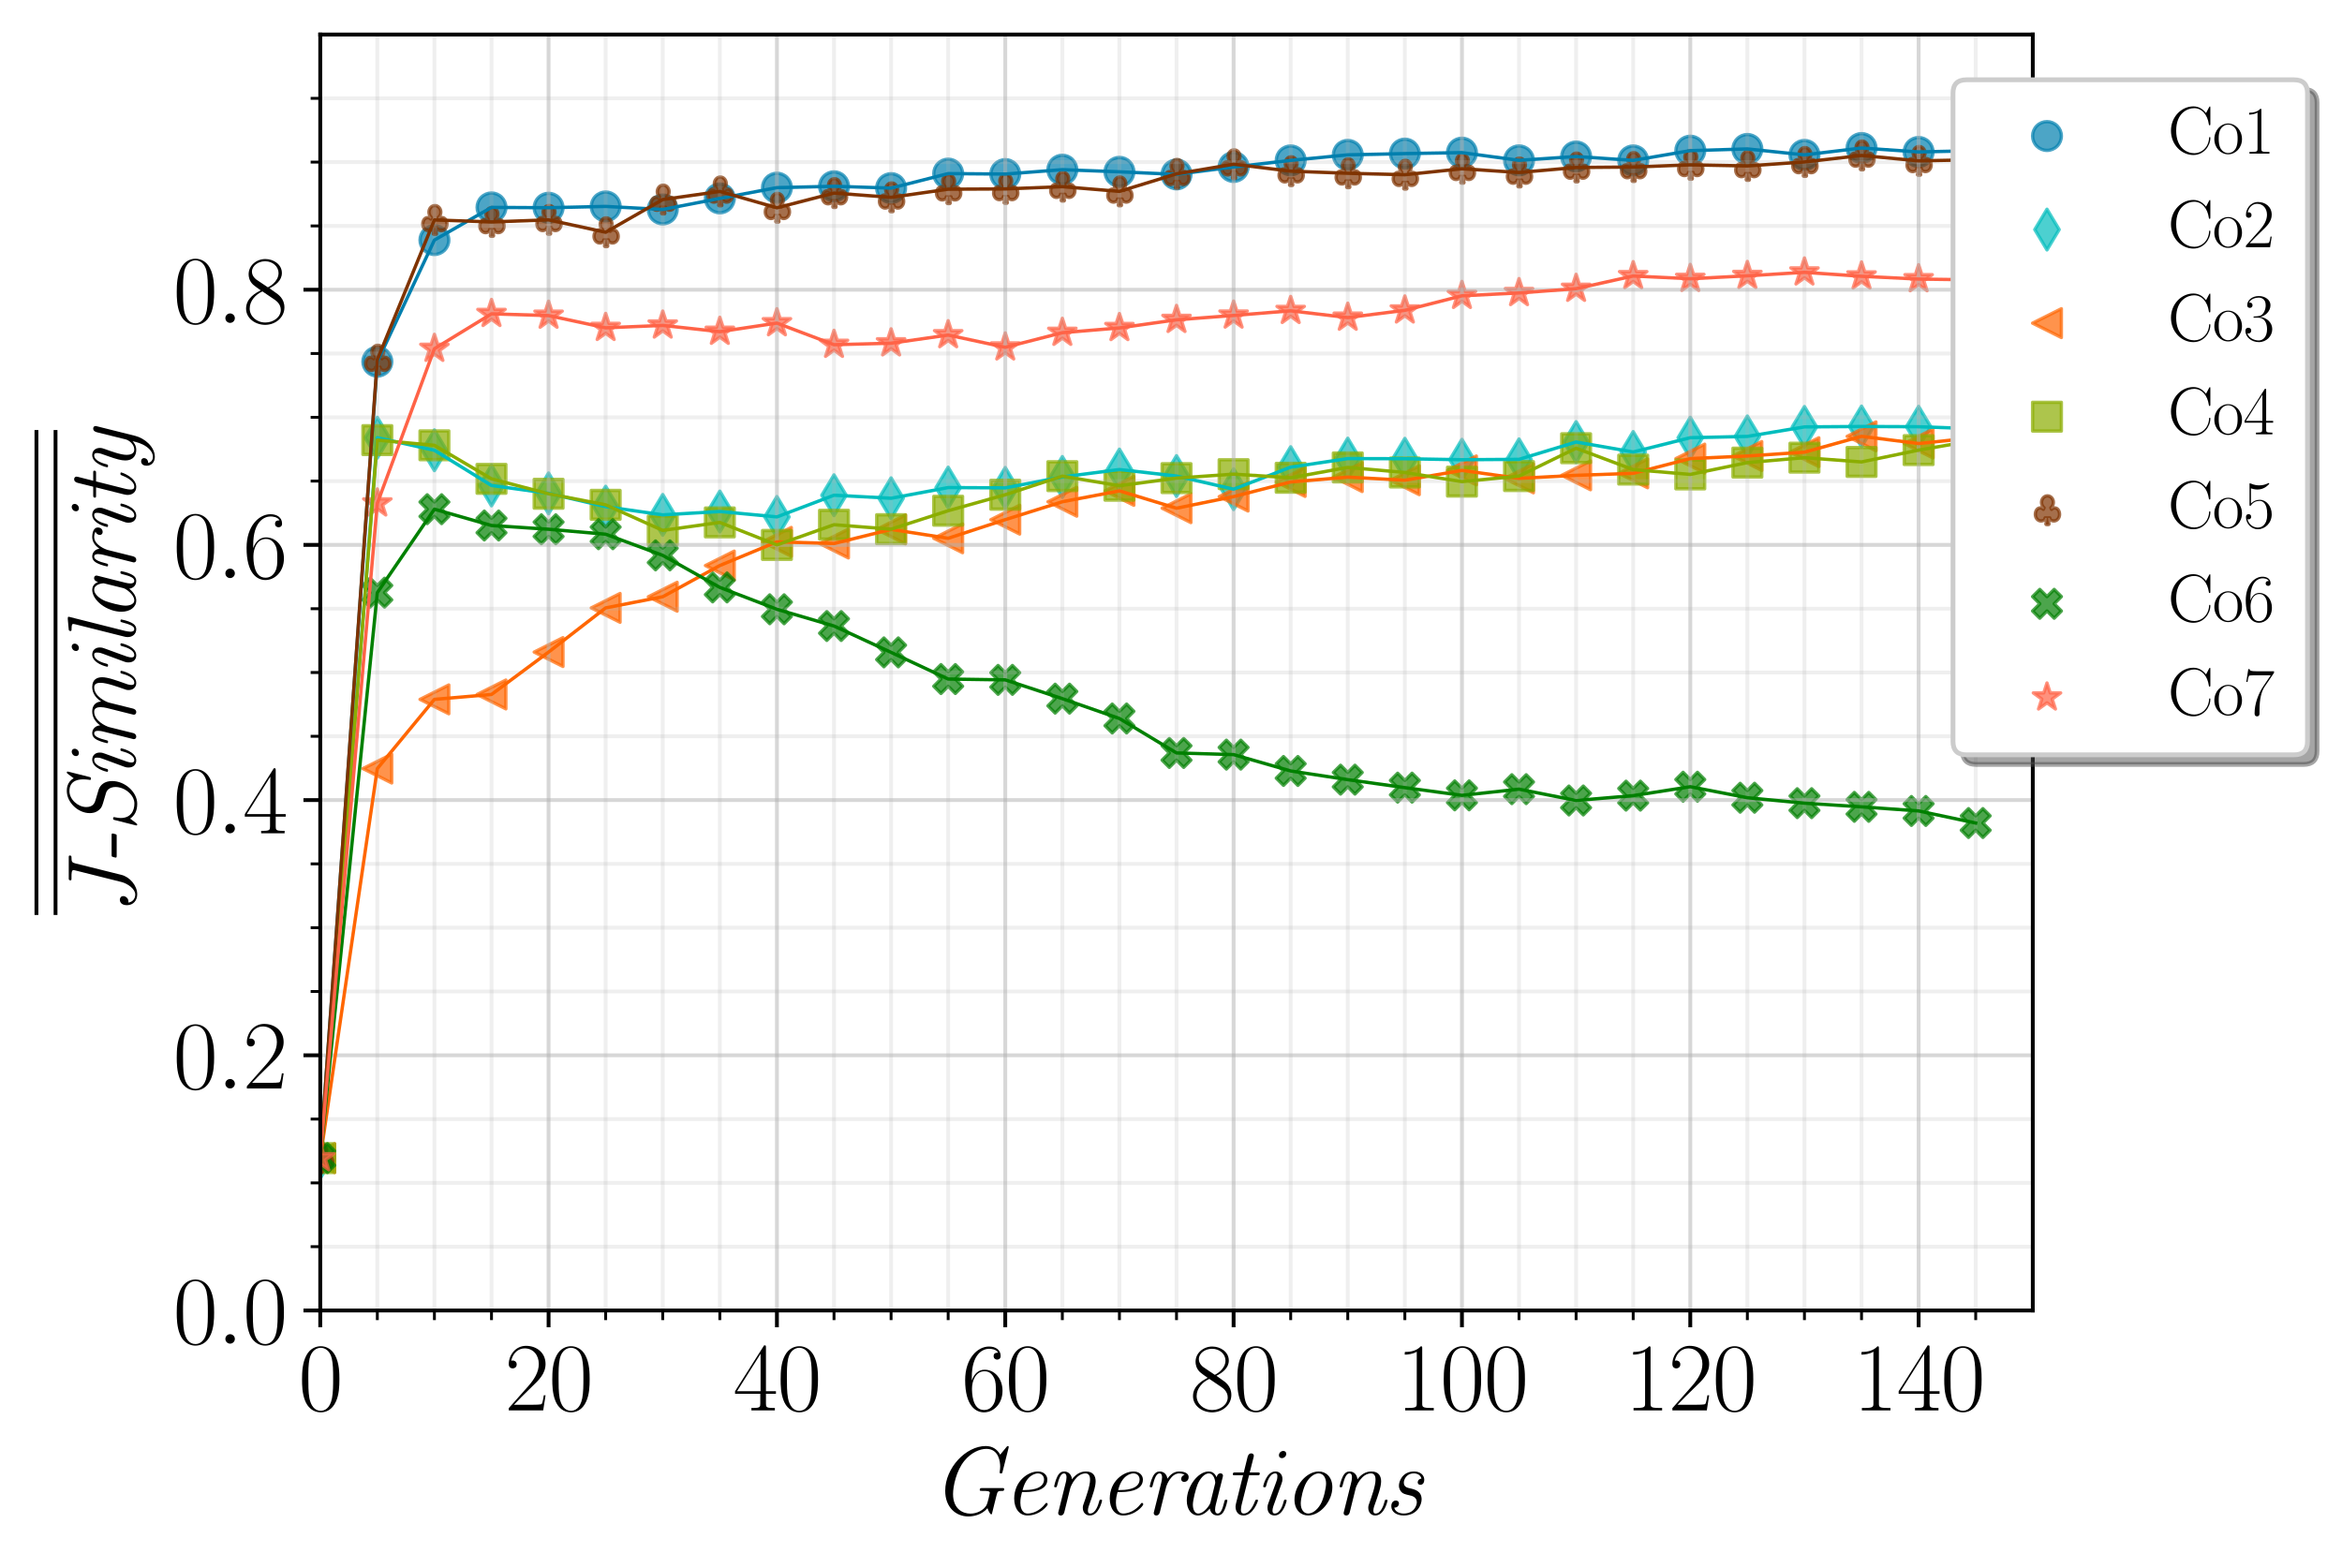 <?xml version="1.0" encoding="utf-8" standalone="no"?>
<!DOCTYPE svg PUBLIC "-//W3C//DTD SVG 1.1//EN"
  "http://www.w3.org/Graphics/SVG/1.1/DTD/svg11.dtd">
<svg xmlns:xlink="http://www.w3.org/1999/xlink" width="488.381pt" height="326.937pt" viewBox="0 0 488.381 326.937" xmlns="http://www.w3.org/2000/svg" version="1.1">
 <defs>
  <style type="text/css">*{stroke-linejoin: round; stroke-linecap: butt}</style>
 </defs>
 <g id="figure_1">
  <g id="patch_1">
   <path d="M 0 326.937 
L 488.381 326.937 
L 488.381 0 
L 0 0 
z
" style="fill: #ffffff"/>
  </g>
  <g id="axes_1">
   <g id="patch_2">
    <path d="M 66.78 273.312 
L 423.9 273.312 
L 423.9 7.2 
L 66.78 7.2 
z
" style="fill: #ffffff"/>
   </g>
   <g id="PathCollection_1">
    <defs>
     <path id="m27f174e9e1" d="M 0 3 
C 0.796 3 1.559 2.684 2.121 2.121 
C 2.684 1.559 3 0.796 3 0 
C 3 -0.796 2.684 -1.559 2.121 -2.121 
C 1.559 -2.684 0.796 -3 0 -3 
C -0.796 -3 -1.559 -2.684 -2.121 -2.121 
C -2.684 -1.559 -3 -0.796 -3 0 
C -3 0.796 -2.684 1.559 -2.121 2.121 
C -1.559 2.684 -0.796 3 0 3 
z
" style="stroke: #007fae; stroke-opacity: 0.7; stroke-width: 0.7"/>
    </defs>
    <g clip-path="url(#p5c9d191fe6)">
     <use xlink:href="#m27f174e9e1" x="66.78" y="241.534" style="fill: #007fae; fill-opacity: 0.7; stroke: #007fae; stroke-opacity: 0.7; stroke-width: 0.7"/>
     <use xlink:href="#m27f174e9e1" x="78.684" y="75.427" style="fill: #007fae; fill-opacity: 0.7; stroke: #007fae; stroke-opacity: 0.7; stroke-width: 0.7"/>
     <use xlink:href="#m27f174e9e1" x="90.588" y="50.069" style="fill: #007fae; fill-opacity: 0.7; stroke: #007fae; stroke-opacity: 0.7; stroke-width: 0.7"/>
     <use xlink:href="#m27f174e9e1" x="102.492" y="43.254" style="fill: #007fae; fill-opacity: 0.7; stroke: #007fae; stroke-opacity: 0.7; stroke-width: 0.7"/>
     <use xlink:href="#m27f174e9e1" x="114.396" y="43.321" style="fill: #007fae; fill-opacity: 0.7; stroke: #007fae; stroke-opacity: 0.7; stroke-width: 0.7"/>
     <use xlink:href="#m27f174e9e1" x="126.3" y="43.05" style="fill: #007fae; fill-opacity: 0.7; stroke: #007fae; stroke-opacity: 0.7; stroke-width: 0.7"/>
     <use xlink:href="#m27f174e9e1" x="138.204" y="43.687" style="fill: #007fae; fill-opacity: 0.7; stroke: #007fae; stroke-opacity: 0.7; stroke-width: 0.7"/>
     <use xlink:href="#m27f174e9e1" x="150.108" y="41.377" style="fill: #007fae; fill-opacity: 0.7; stroke: #007fae; stroke-opacity: 0.7; stroke-width: 0.7"/>
     <use xlink:href="#m27f174e9e1" x="162.012" y="39.135" style="fill: #007fae; fill-opacity: 0.7; stroke: #007fae; stroke-opacity: 0.7; stroke-width: 0.7"/>
     <use xlink:href="#m27f174e9e1" x="173.916" y="38.849" style="fill: #007fae; fill-opacity: 0.7; stroke: #007fae; stroke-opacity: 0.7; stroke-width: 0.7"/>
     <use xlink:href="#m27f174e9e1" x="185.82" y="39.23" style="fill: #007fae; fill-opacity: 0.7; stroke: #007fae; stroke-opacity: 0.7; stroke-width: 0.7"/>
     <use xlink:href="#m27f174e9e1" x="197.724" y="36.205" style="fill: #007fae; fill-opacity: 0.7; stroke: #007fae; stroke-opacity: 0.7; stroke-width: 0.7"/>
     <use xlink:href="#m27f174e9e1" x="209.628" y="36.302" style="fill: #007fae; fill-opacity: 0.7; stroke: #007fae; stroke-opacity: 0.7; stroke-width: 0.7"/>
     <use xlink:href="#m27f174e9e1" x="221.532" y="35.386" style="fill: #007fae; fill-opacity: 0.7; stroke: #007fae; stroke-opacity: 0.7; stroke-width: 0.7"/>
     <use xlink:href="#m27f174e9e1" x="233.436" y="35.833" style="fill: #007fae; fill-opacity: 0.7; stroke: #007fae; stroke-opacity: 0.7; stroke-width: 0.7"/>
     <use xlink:href="#m27f174e9e1" x="245.34" y="36.37" style="fill: #007fae; fill-opacity: 0.7; stroke: #007fae; stroke-opacity: 0.7; stroke-width: 0.7"/>
     <use xlink:href="#m27f174e9e1" x="257.244" y="34.823" style="fill: #007fae; fill-opacity: 0.7; stroke: #007fae; stroke-opacity: 0.7; stroke-width: 0.7"/>
     <use xlink:href="#m27f174e9e1" x="269.148" y="33.451" style="fill: #007fae; fill-opacity: 0.7; stroke: #007fae; stroke-opacity: 0.7; stroke-width: 0.7"/>
     <use xlink:href="#m27f174e9e1" x="281.052" y="32.295" style="fill: #007fae; fill-opacity: 0.7; stroke: #007fae; stroke-opacity: 0.7; stroke-width: 0.7"/>
     <use xlink:href="#m27f174e9e1" x="292.956" y="32.034" style="fill: #007fae; fill-opacity: 0.7; stroke: #007fae; stroke-opacity: 0.7; stroke-width: 0.7"/>
     <use xlink:href="#m27f174e9e1" x="304.86" y="31.83" style="fill: #007fae; fill-opacity: 0.7; stroke: #007fae; stroke-opacity: 0.7; stroke-width: 0.7"/>
     <use xlink:href="#m27f174e9e1" x="316.764" y="33.441" style="fill: #007fae; fill-opacity: 0.7; stroke: #007fae; stroke-opacity: 0.7; stroke-width: 0.7"/>
     <use xlink:href="#m27f174e9e1" x="328.668" y="32.638" style="fill: #007fae; fill-opacity: 0.7; stroke: #007fae; stroke-opacity: 0.7; stroke-width: 0.7"/>
     <use xlink:href="#m27f174e9e1" x="340.572" y="33.453" style="fill: #007fae; fill-opacity: 0.7; stroke: #007fae; stroke-opacity: 0.7; stroke-width: 0.7"/>
     <use xlink:href="#m27f174e9e1" x="352.476" y="31.416" style="fill: #007fae; fill-opacity: 0.7; stroke: #007fae; stroke-opacity: 0.7; stroke-width: 0.7"/>
     <use xlink:href="#m27f174e9e1" x="364.38" y="31.06" style="fill: #007fae; fill-opacity: 0.7; stroke: #007fae; stroke-opacity: 0.7; stroke-width: 0.7"/>
     <use xlink:href="#m27f174e9e1" x="376.284" y="32.301" style="fill: #007fae; fill-opacity: 0.7; stroke: #007fae; stroke-opacity: 0.7; stroke-width: 0.7"/>
     <use xlink:href="#m27f174e9e1" x="388.188" y="30.868" style="fill: #007fae; fill-opacity: 0.7; stroke: #007fae; stroke-opacity: 0.7; stroke-width: 0.7"/>
     <use xlink:href="#m27f174e9e1" x="400.092" y="31.686" style="fill: #007fae; fill-opacity: 0.7; stroke: #007fae; stroke-opacity: 0.7; stroke-width: 0.7"/>
     <use xlink:href="#m27f174e9e1" x="411.996" y="31.425" style="fill: #007fae; fill-opacity: 0.7; stroke: #007fae; stroke-opacity: 0.7; stroke-width: 0.7"/>
    </g>
   </g>
   <g id="PathCollection_2">
    <defs>
     <path id="m272d249ca6" d="M -0 4.243 
L 2.546 0 
L 0 -4.243 
L -2.546 -0 
z
" style="stroke: #00bdbd; stroke-opacity: 0.7; stroke-width: 0.7"/>
    </defs>
    <g clip-path="url(#p5c9d191fe6)">
     <use xlink:href="#m272d249ca6" x="66.78" y="241.534" style="fill: #00bdbd; fill-opacity: 0.7; stroke: #00bdbd; stroke-opacity: 0.7; stroke-width: 0.7"/>
     <use xlink:href="#m272d249ca6" x="78.684" y="91.289" style="fill: #00bdbd; fill-opacity: 0.7; stroke: #00bdbd; stroke-opacity: 0.7; stroke-width: 0.7"/>
     <use xlink:href="#m272d249ca6" x="90.588" y="93.907" style="fill: #00bdbd; fill-opacity: 0.7; stroke: #00bdbd; stroke-opacity: 0.7; stroke-width: 0.7"/>
     <use xlink:href="#m272d249ca6" x="102.492" y="101.248" style="fill: #00bdbd; fill-opacity: 0.7; stroke: #00bdbd; stroke-opacity: 0.7; stroke-width: 0.7"/>
     <use xlink:href="#m272d249ca6" x="114.396" y="102.895" style="fill: #00bdbd; fill-opacity: 0.7; stroke: #00bdbd; stroke-opacity: 0.7; stroke-width: 0.7"/>
     <use xlink:href="#m272d249ca6" x="126.3" y="105.666" style="fill: #00bdbd; fill-opacity: 0.7; stroke: #00bdbd; stroke-opacity: 0.7; stroke-width: 0.7"/>
     <use xlink:href="#m272d249ca6" x="138.204" y="107.38" style="fill: #00bdbd; fill-opacity: 0.7; stroke: #00bdbd; stroke-opacity: 0.7; stroke-width: 0.7"/>
     <use xlink:href="#m272d249ca6" x="150.108" y="106.68" style="fill: #00bdbd; fill-opacity: 0.7; stroke: #00bdbd; stroke-opacity: 0.7; stroke-width: 0.7"/>
     <use xlink:href="#m272d249ca6" x="162.012" y="107.804" style="fill: #00bdbd; fill-opacity: 0.7; stroke: #00bdbd; stroke-opacity: 0.7; stroke-width: 0.7"/>
     <use xlink:href="#m272d249ca6" x="173.916" y="103.282" style="fill: #00bdbd; fill-opacity: 0.7; stroke: #00bdbd; stroke-opacity: 0.7; stroke-width: 0.7"/>
     <use xlink:href="#m272d249ca6" x="185.82" y="103.914" style="fill: #00bdbd; fill-opacity: 0.7; stroke: #00bdbd; stroke-opacity: 0.7; stroke-width: 0.7"/>
     <use xlink:href="#m272d249ca6" x="197.724" y="101.688" style="fill: #00bdbd; fill-opacity: 0.7; stroke: #00bdbd; stroke-opacity: 0.7; stroke-width: 0.7"/>
     <use xlink:href="#m272d249ca6" x="209.628" y="101.749" style="fill: #00bdbd; fill-opacity: 0.7; stroke: #00bdbd; stroke-opacity: 0.7; stroke-width: 0.7"/>
     <use xlink:href="#m272d249ca6" x="221.532" y="99.47" style="fill: #00bdbd; fill-opacity: 0.7; stroke: #00bdbd; stroke-opacity: 0.7; stroke-width: 0.7"/>
     <use xlink:href="#m272d249ca6" x="233.436" y="97.925" style="fill: #00bdbd; fill-opacity: 0.7; stroke: #00bdbd; stroke-opacity: 0.7; stroke-width: 0.7"/>
     <use xlink:href="#m272d249ca6" x="245.34" y="99.281" style="fill: #00bdbd; fill-opacity: 0.7; stroke: #00bdbd; stroke-opacity: 0.7; stroke-width: 0.7"/>
     <use xlink:href="#m272d249ca6" x="257.244" y="102.023" style="fill: #00bdbd; fill-opacity: 0.7; stroke: #00bdbd; stroke-opacity: 0.7; stroke-width: 0.7"/>
     <use xlink:href="#m272d249ca6" x="269.148" y="97.427" style="fill: #00bdbd; fill-opacity: 0.7; stroke: #00bdbd; stroke-opacity: 0.7; stroke-width: 0.7"/>
     <use xlink:href="#m272d249ca6" x="281.052" y="95.64" style="fill: #00bdbd; fill-opacity: 0.7; stroke: #00bdbd; stroke-opacity: 0.7; stroke-width: 0.7"/>
     <use xlink:href="#m272d249ca6" x="292.956" y="95.673" style="fill: #00bdbd; fill-opacity: 0.7; stroke: #00bdbd; stroke-opacity: 0.7; stroke-width: 0.7"/>
     <use xlink:href="#m272d249ca6" x="304.86" y="95.878" style="fill: #00bdbd; fill-opacity: 0.7; stroke: #00bdbd; stroke-opacity: 0.7; stroke-width: 0.7"/>
     <use xlink:href="#m272d249ca6" x="316.764" y="95.799" style="fill: #00bdbd; fill-opacity: 0.7; stroke: #00bdbd; stroke-opacity: 0.7; stroke-width: 0.7"/>
     <use xlink:href="#m272d249ca6" x="328.668" y="92.186" style="fill: #00bdbd; fill-opacity: 0.7; stroke: #00bdbd; stroke-opacity: 0.7; stroke-width: 0.7"/>
     <use xlink:href="#m272d249ca6" x="340.572" y="94.264" style="fill: #00bdbd; fill-opacity: 0.7; stroke: #00bdbd; stroke-opacity: 0.7; stroke-width: 0.7"/>
     <use xlink:href="#m272d249ca6" x="352.476" y="91.287" style="fill: #00bdbd; fill-opacity: 0.7; stroke: #00bdbd; stroke-opacity: 0.7; stroke-width: 0.7"/>
     <use xlink:href="#m272d249ca6" x="364.38" y="91.015" style="fill: #00bdbd; fill-opacity: 0.7; stroke: #00bdbd; stroke-opacity: 0.7; stroke-width: 0.7"/>
     <use xlink:href="#m272d249ca6" x="376.284" y="89.036" style="fill: #00bdbd; fill-opacity: 0.7; stroke: #00bdbd; stroke-opacity: 0.7; stroke-width: 0.7"/>
     <use xlink:href="#m272d249ca6" x="388.188" y="88.949" style="fill: #00bdbd; fill-opacity: 0.7; stroke: #00bdbd; stroke-opacity: 0.7; stroke-width: 0.7"/>
     <use xlink:href="#m272d249ca6" x="400.092" y="88.998" style="fill: #00bdbd; fill-opacity: 0.7; stroke: #00bdbd; stroke-opacity: 0.7; stroke-width: 0.7"/>
     <use xlink:href="#m272d249ca6" x="411.996" y="89.432" style="fill: #00bdbd; fill-opacity: 0.7; stroke: #00bdbd; stroke-opacity: 0.7; stroke-width: 0.7"/>
    </g>
   </g>
   <g id="PathCollection_3">
    <defs>
     <path id="m6b1b049e69" d="M -3 -0 
L 3 3 
L 3 -3 
z
" style="stroke: #ff6600; stroke-opacity: 0.7; stroke-width: 0.7"/>
    </defs>
    <g clip-path="url(#p5c9d191fe6)">
     <use xlink:href="#m6b1b049e69" x="66.78" y="241.534" style="fill: #ff6600; fill-opacity: 0.7; stroke: #ff6600; stroke-opacity: 0.7; stroke-width: 0.7"/>
     <use xlink:href="#m6b1b049e69" x="78.684" y="160.293" style="fill: #ff6600; fill-opacity: 0.7; stroke: #ff6600; stroke-opacity: 0.7; stroke-width: 0.7"/>
     <use xlink:href="#m6b1b049e69" x="90.588" y="145.86" style="fill: #ff6600; fill-opacity: 0.7; stroke: #ff6600; stroke-opacity: 0.7; stroke-width: 0.7"/>
     <use xlink:href="#m6b1b049e69" x="102.492" y="144.838" style="fill: #ff6600; fill-opacity: 0.7; stroke: #ff6600; stroke-opacity: 0.7; stroke-width: 0.7"/>
     <use xlink:href="#m6b1b049e69" x="114.396" y="135.994" style="fill: #ff6600; fill-opacity: 0.7; stroke: #ff6600; stroke-opacity: 0.7; stroke-width: 0.7"/>
     <use xlink:href="#m6b1b049e69" x="126.3" y="126.779" style="fill: #ff6600; fill-opacity: 0.7; stroke: #ff6600; stroke-opacity: 0.7; stroke-width: 0.7"/>
     <use xlink:href="#m6b1b049e69" x="138.204" y="124.453" style="fill: #ff6600; fill-opacity: 0.7; stroke: #ff6600; stroke-opacity: 0.7; stroke-width: 0.7"/>
     <use xlink:href="#m6b1b049e69" x="150.108" y="117.945" style="fill: #ff6600; fill-opacity: 0.7; stroke: #ff6600; stroke-opacity: 0.7; stroke-width: 0.7"/>
     <use xlink:href="#m6b1b049e69" x="162.012" y="113.009" style="fill: #ff6600; fill-opacity: 0.7; stroke: #ff6600; stroke-opacity: 0.7; stroke-width: 0.7"/>
     <use xlink:href="#m6b1b049e69" x="173.916" y="113.357" style="fill: #ff6600; fill-opacity: 0.7; stroke: #ff6600; stroke-opacity: 0.7; stroke-width: 0.7"/>
     <use xlink:href="#m6b1b049e69" x="185.82" y="110.412" style="fill: #ff6600; fill-opacity: 0.7; stroke: #ff6600; stroke-opacity: 0.7; stroke-width: 0.7"/>
     <use xlink:href="#m6b1b049e69" x="197.724" y="112.263" style="fill: #ff6600; fill-opacity: 0.7; stroke: #ff6600; stroke-opacity: 0.7; stroke-width: 0.7"/>
     <use xlink:href="#m6b1b049e69" x="209.628" y="108.378" style="fill: #ff6600; fill-opacity: 0.7; stroke: #ff6600; stroke-opacity: 0.7; stroke-width: 0.7"/>
     <use xlink:href="#m6b1b049e69" x="221.532" y="104.645" style="fill: #ff6600; fill-opacity: 0.7; stroke: #ff6600; stroke-opacity: 0.7; stroke-width: 0.7"/>
     <use xlink:href="#m6b1b049e69" x="233.436" y="102.375" style="fill: #ff6600; fill-opacity: 0.7; stroke: #ff6600; stroke-opacity: 0.7; stroke-width: 0.7"/>
     <use xlink:href="#m6b1b049e69" x="245.34" y="105.99" style="fill: #ff6600; fill-opacity: 0.7; stroke: #ff6600; stroke-opacity: 0.7; stroke-width: 0.7"/>
     <use xlink:href="#m6b1b049e69" x="257.244" y="103.569" style="fill: #ff6600; fill-opacity: 0.7; stroke: #ff6600; stroke-opacity: 0.7; stroke-width: 0.7"/>
     <use xlink:href="#m6b1b049e69" x="269.148" y="100.519" style="fill: #ff6600; fill-opacity: 0.7; stroke: #ff6600; stroke-opacity: 0.7; stroke-width: 0.7"/>
     <use xlink:href="#m6b1b049e69" x="281.052" y="99.506" style="fill: #ff6600; fill-opacity: 0.7; stroke: #ff6600; stroke-opacity: 0.7; stroke-width: 0.7"/>
     <use xlink:href="#m6b1b049e69" x="292.956" y="100.155" style="fill: #ff6600; fill-opacity: 0.7; stroke: #ff6600; stroke-opacity: 0.7; stroke-width: 0.7"/>
     <use xlink:href="#m6b1b049e69" x="304.86" y="98.109" style="fill: #ff6600; fill-opacity: 0.7; stroke: #ff6600; stroke-opacity: 0.7; stroke-width: 0.7"/>
     <use xlink:href="#m6b1b049e69" x="316.764" y="99.768" style="fill: #ff6600; fill-opacity: 0.7; stroke: #ff6600; stroke-opacity: 0.7; stroke-width: 0.7"/>
     <use xlink:href="#m6b1b049e69" x="328.668" y="99.132" style="fill: #ff6600; fill-opacity: 0.7; stroke: #ff6600; stroke-opacity: 0.7; stroke-width: 0.7"/>
     <use xlink:href="#m6b1b049e69" x="340.572" y="98.718" style="fill: #ff6600; fill-opacity: 0.7; stroke: #ff6600; stroke-opacity: 0.7; stroke-width: 0.7"/>
     <use xlink:href="#m6b1b049e69" x="352.476" y="95.642" style="fill: #ff6600; fill-opacity: 0.7; stroke: #ff6600; stroke-opacity: 0.7; stroke-width: 0.7"/>
     <use xlink:href="#m6b1b049e69" x="364.38" y="95.104" style="fill: #ff6600; fill-opacity: 0.7; stroke: #ff6600; stroke-opacity: 0.7; stroke-width: 0.7"/>
     <use xlink:href="#m6b1b049e69" x="376.284" y="94.307" style="fill: #ff6600; fill-opacity: 0.7; stroke: #ff6600; stroke-opacity: 0.7; stroke-width: 0.7"/>
     <use xlink:href="#m6b1b049e69" x="388.188" y="91" style="fill: #ff6600; fill-opacity: 0.7; stroke: #ff6600; stroke-opacity: 0.7; stroke-width: 0.7"/>
     <use xlink:href="#m6b1b049e69" x="400.092" y="92.503" style="fill: #ff6600; fill-opacity: 0.7; stroke: #ff6600; stroke-opacity: 0.7; stroke-width: 0.7"/>
     <use xlink:href="#m6b1b049e69" x="411.996" y="91.261" style="fill: #ff6600; fill-opacity: 0.7; stroke: #ff6600; stroke-opacity: 0.7; stroke-width: 0.7"/>
    </g>
   </g>
   <g id="PathCollection_4">
    <defs>
     <path id="mfde6ef3df3" d="M -3 3 
L 3 3 
L 3 -3 
L -3 -3 
z
" style="stroke: #8bad00; stroke-opacity: 0.7; stroke-width: 0.7"/>
    </defs>
    <g clip-path="url(#p5c9d191fe6)">
     <use xlink:href="#mfde6ef3df3" x="66.78" y="241.534" style="fill: #8bad00; fill-opacity: 0.7; stroke: #8bad00; stroke-opacity: 0.7; stroke-width: 0.7"/>
     <use xlink:href="#mfde6ef3df3" x="78.684" y="91.789" style="fill: #8bad00; fill-opacity: 0.7; stroke: #8bad00; stroke-opacity: 0.7; stroke-width: 0.7"/>
     <use xlink:href="#mfde6ef3df3" x="90.588" y="92.87" style="fill: #8bad00; fill-opacity: 0.7; stroke: #8bad00; stroke-opacity: 0.7; stroke-width: 0.7"/>
     <use xlink:href="#mfde6ef3df3" x="102.492" y="99.864" style="fill: #8bad00; fill-opacity: 0.7; stroke: #8bad00; stroke-opacity: 0.7; stroke-width: 0.7"/>
     <use xlink:href="#mfde6ef3df3" x="114.396" y="102.979" style="fill: #8bad00; fill-opacity: 0.7; stroke: #8bad00; stroke-opacity: 0.7; stroke-width: 0.7"/>
     <use xlink:href="#mfde6ef3df3" x="126.3" y="105.284" style="fill: #8bad00; fill-opacity: 0.7; stroke: #8bad00; stroke-opacity: 0.7; stroke-width: 0.7"/>
     <use xlink:href="#mfde6ef3df3" x="138.204" y="110.622" style="fill: #8bad00; fill-opacity: 0.7; stroke: #8bad00; stroke-opacity: 0.7; stroke-width: 0.7"/>
     <use xlink:href="#mfde6ef3df3" x="150.108" y="108.954" style="fill: #8bad00; fill-opacity: 0.7; stroke: #8bad00; stroke-opacity: 0.7; stroke-width: 0.7"/>
     <use xlink:href="#mfde6ef3df3" x="162.012" y="113.651" style="fill: #8bad00; fill-opacity: 0.7; stroke: #8bad00; stroke-opacity: 0.7; stroke-width: 0.7"/>
     <use xlink:href="#mfde6ef3df3" x="173.916" y="109.434" style="fill: #8bad00; fill-opacity: 0.7; stroke: #8bad00; stroke-opacity: 0.7; stroke-width: 0.7"/>
     <use xlink:href="#mfde6ef3df3" x="185.82" y="110.363" style="fill: #8bad00; fill-opacity: 0.7; stroke: #8bad00; stroke-opacity: 0.7; stroke-width: 0.7"/>
     <use xlink:href="#mfde6ef3df3" x="197.724" y="106.516" style="fill: #8bad00; fill-opacity: 0.7; stroke: #8bad00; stroke-opacity: 0.7; stroke-width: 0.7"/>
     <use xlink:href="#mfde6ef3df3" x="209.628" y="103.18" style="fill: #8bad00; fill-opacity: 0.7; stroke: #8bad00; stroke-opacity: 0.7; stroke-width: 0.7"/>
     <use xlink:href="#mfde6ef3df3" x="221.532" y="99.304" style="fill: #8bad00; fill-opacity: 0.7; stroke: #8bad00; stroke-opacity: 0.7; stroke-width: 0.7"/>
     <use xlink:href="#mfde6ef3df3" x="233.436" y="101.303" style="fill: #8bad00; fill-opacity: 0.7; stroke: #8bad00; stroke-opacity: 0.7; stroke-width: 0.7"/>
     <use xlink:href="#mfde6ef3df3" x="245.34" y="99.715" style="fill: #8bad00; fill-opacity: 0.7; stroke: #8bad00; stroke-opacity: 0.7; stroke-width: 0.7"/>
     <use xlink:href="#mfde6ef3df3" x="257.244" y="98.885" style="fill: #8bad00; fill-opacity: 0.7; stroke: #8bad00; stroke-opacity: 0.7; stroke-width: 0.7"/>
     <use xlink:href="#mfde6ef3df3" x="269.148" y="99.64" style="fill: #8bad00; fill-opacity: 0.7; stroke: #8bad00; stroke-opacity: 0.7; stroke-width: 0.7"/>
     <use xlink:href="#mfde6ef3df3" x="281.052" y="97.485" style="fill: #8bad00; fill-opacity: 0.7; stroke: #8bad00; stroke-opacity: 0.7; stroke-width: 0.7"/>
     <use xlink:href="#mfde6ef3df3" x="292.956" y="98.542" style="fill: #8bad00; fill-opacity: 0.7; stroke: #8bad00; stroke-opacity: 0.7; stroke-width: 0.7"/>
     <use xlink:href="#mfde6ef3df3" x="304.86" y="100.448" style="fill: #8bad00; fill-opacity: 0.7; stroke: #8bad00; stroke-opacity: 0.7; stroke-width: 0.7"/>
     <use xlink:href="#mfde6ef3df3" x="316.764" y="99.291" style="fill: #8bad00; fill-opacity: 0.7; stroke: #8bad00; stroke-opacity: 0.7; stroke-width: 0.7"/>
     <use xlink:href="#mfde6ef3df3" x="328.668" y="93.479" style="fill: #8bad00; fill-opacity: 0.7; stroke: #8bad00; stroke-opacity: 0.7; stroke-width: 0.7"/>
     <use xlink:href="#mfde6ef3df3" x="340.572" y="97.938" style="fill: #8bad00; fill-opacity: 0.7; stroke: #8bad00; stroke-opacity: 0.7; stroke-width: 0.7"/>
     <use xlink:href="#mfde6ef3df3" x="352.476" y="98.944" style="fill: #8bad00; fill-opacity: 0.7; stroke: #8bad00; stroke-opacity: 0.7; stroke-width: 0.7"/>
     <use xlink:href="#mfde6ef3df3" x="364.38" y="96.48" style="fill: #8bad00; fill-opacity: 0.7; stroke: #8bad00; stroke-opacity: 0.7; stroke-width: 0.7"/>
     <use xlink:href="#mfde6ef3df3" x="376.284" y="95.45" style="fill: #8bad00; fill-opacity: 0.7; stroke: #8bad00; stroke-opacity: 0.7; stroke-width: 0.7"/>
     <use xlink:href="#mfde6ef3df3" x="388.188" y="96.34" style="fill: #8bad00; fill-opacity: 0.7; stroke: #8bad00; stroke-opacity: 0.7; stroke-width: 0.7"/>
     <use xlink:href="#mfde6ef3df3" x="400.092" y="93.871" style="fill: #8bad00; fill-opacity: 0.7; stroke: #8bad00; stroke-opacity: 0.7; stroke-width: 0.7"/>
     <use xlink:href="#mfde6ef3df3" x="411.996" y="91.827" style="fill: #8bad00; fill-opacity: 0.7; stroke: #8bad00; stroke-opacity: 0.7; stroke-width: 0.7"/>
    </g>
   </g>
   <g id="PathCollection_5">
    <defs>
     <path id="m63f84093ce" d="M 0.19 3 
C 0.308 3 0.435 3 0.435 2.859 
C 0.435 2.838 0.435 2.824 0.406 2.747 
C 0.287 2.333 0.238 1.947 0.238 1.596 
L 0.586 1.596 
C 0.615 2.177 1.237 2.24 1.426 2.24 
C 2.098 2.24 2.623 1.617 2.623 0.868 
C 2.623 0.191 2.259 -0.488 1.601 -0.488 
C 1.349 -0.488 1.125 -0.391 0.957 -0.187 
L 0.804 -0.509 
C 1.16 -0.796 1.335 -1.208 1.335 -1.636 
C 1.335 -2.37 0.804 -3 0.097 -3 
C -0.609 -3 -1.142 -2.363 -1.142 -1.636 
C -1.142 -1.208 -0.959 -0.789 -0.609 -0.509 
L -0.764 -0.187 
C -0.932 -0.391 -1.155 -0.488 -1.407 -0.488 
C -2.064 -0.488 -2.428 0.191 -2.428 0.868 
C -2.428 1.617 -1.911 2.24 -1.232 2.24 
C -1.05 2.24 -0.42 2.177 -0.393 1.596 
L -0.042 1.596 
C -0.049 2.059 -0.112 2.403 -0.217 2.775 
C -0.238 2.832 -0.238 2.846 -0.238 2.86 
C -0.238 3 -0.112 3 0.007 3 
L 0.19 3 
z
" style="stroke: #7f3300; stroke-opacity: 0.7; stroke-width: 0.7"/>
    </defs>
    <g clip-path="url(#p5c9d191fe6)">
     <use xlink:href="#m63f84093ce" x="66.78" y="241.534" style="fill: #7f3300; fill-opacity: 0.7; stroke: #7f3300; stroke-opacity: 0.7; stroke-width: 0.7"/>
     <use xlink:href="#m63f84093ce" x="78.684" y="75.009" style="fill: #7f3300; fill-opacity: 0.7; stroke: #7f3300; stroke-opacity: 0.7; stroke-width: 0.7"/>
     <use xlink:href="#m63f84093ce" x="90.588" y="45.874" style="fill: #7f3300; fill-opacity: 0.7; stroke: #7f3300; stroke-opacity: 0.7; stroke-width: 0.7"/>
     <use xlink:href="#m63f84093ce" x="102.492" y="46.283" style="fill: #7f3300; fill-opacity: 0.7; stroke: #7f3300; stroke-opacity: 0.7; stroke-width: 0.7"/>
     <use xlink:href="#m63f84093ce" x="114.396" y="45.855" style="fill: #7f3300; fill-opacity: 0.7; stroke: #7f3300; stroke-opacity: 0.7; stroke-width: 0.7"/>
     <use xlink:href="#m63f84093ce" x="126.3" y="48.437" style="fill: #7f3300; fill-opacity: 0.7; stroke: #7f3300; stroke-opacity: 0.7; stroke-width: 0.7"/>
     <use xlink:href="#m63f84093ce" x="138.204" y="41.616" style="fill: #7f3300; fill-opacity: 0.7; stroke: #7f3300; stroke-opacity: 0.7; stroke-width: 0.7"/>
     <use xlink:href="#m63f84093ce" x="150.108" y="39.923" style="fill: #7f3300; fill-opacity: 0.7; stroke: #7f3300; stroke-opacity: 0.7; stroke-width: 0.7"/>
     <use xlink:href="#m63f84093ce" x="162.012" y="43.337" style="fill: #7f3300; fill-opacity: 0.7; stroke: #7f3300; stroke-opacity: 0.7; stroke-width: 0.7"/>
     <use xlink:href="#m63f84093ce" x="173.916" y="40.269" style="fill: #7f3300; fill-opacity: 0.7; stroke: #7f3300; stroke-opacity: 0.7; stroke-width: 0.7"/>
     <use xlink:href="#m63f84093ce" x="185.82" y="41.154" style="fill: #7f3300; fill-opacity: 0.7; stroke: #7f3300; stroke-opacity: 0.7; stroke-width: 0.7"/>
     <use xlink:href="#m63f84093ce" x="197.724" y="39.459" style="fill: #7f3300; fill-opacity: 0.7; stroke: #7f3300; stroke-opacity: 0.7; stroke-width: 0.7"/>
     <use xlink:href="#m63f84093ce" x="209.628" y="39.401" style="fill: #7f3300; fill-opacity: 0.7; stroke: #7f3300; stroke-opacity: 0.7; stroke-width: 0.7"/>
     <use xlink:href="#m63f84093ce" x="221.532" y="38.93" style="fill: #7f3300; fill-opacity: 0.7; stroke: #7f3300; stroke-opacity: 0.7; stroke-width: 0.7"/>
     <use xlink:href="#m63f84093ce" x="233.436" y="39.917" style="fill: #7f3300; fill-opacity: 0.7; stroke: #7f3300; stroke-opacity: 0.7; stroke-width: 0.7"/>
     <use xlink:href="#m63f84093ce" x="245.34" y="36.253" style="fill: #7f3300; fill-opacity: 0.7; stroke: #7f3300; stroke-opacity: 0.7; stroke-width: 0.7"/>
     <use xlink:href="#m63f84093ce" x="257.244" y="34.248" style="fill: #7f3300; fill-opacity: 0.7; stroke: #7f3300; stroke-opacity: 0.7; stroke-width: 0.7"/>
     <use xlink:href="#m63f84093ce" x="269.148" y="35.701" style="fill: #7f3300; fill-opacity: 0.7; stroke: #7f3300; stroke-opacity: 0.7; stroke-width: 0.7"/>
     <use xlink:href="#m63f84093ce" x="281.052" y="36.138" style="fill: #7f3300; fill-opacity: 0.7; stroke: #7f3300; stroke-opacity: 0.7; stroke-width: 0.7"/>
     <use xlink:href="#m63f84093ce" x="292.956" y="36.44" style="fill: #7f3300; fill-opacity: 0.7; stroke: #7f3300; stroke-opacity: 0.7; stroke-width: 0.7"/>
     <use xlink:href="#m63f84093ce" x="304.86" y="35.197" style="fill: #7f3300; fill-opacity: 0.7; stroke: #7f3300; stroke-opacity: 0.7; stroke-width: 0.7"/>
     <use xlink:href="#m63f84093ce" x="316.764" y="35.976" style="fill: #7f3300; fill-opacity: 0.7; stroke: #7f3300; stroke-opacity: 0.7; stroke-width: 0.7"/>
     <use xlink:href="#m63f84093ce" x="328.668" y="34.93" style="fill: #7f3300; fill-opacity: 0.7; stroke: #7f3300; stroke-opacity: 0.7; stroke-width: 0.7"/>
     <use xlink:href="#m63f84093ce" x="340.572" y="34.833" style="fill: #7f3300; fill-opacity: 0.7; stroke: #7f3300; stroke-opacity: 0.7; stroke-width: 0.7"/>
     <use xlink:href="#m63f84093ce" x="352.476" y="34.379" style="fill: #7f3300; fill-opacity: 0.7; stroke: #7f3300; stroke-opacity: 0.7; stroke-width: 0.7"/>
     <use xlink:href="#m63f84093ce" x="364.38" y="34.606" style="fill: #7f3300; fill-opacity: 0.7; stroke: #7f3300; stroke-opacity: 0.7; stroke-width: 0.7"/>
     <use xlink:href="#m63f84093ce" x="376.284" y="33.781" style="fill: #7f3300; fill-opacity: 0.7; stroke: #7f3300; stroke-opacity: 0.7; stroke-width: 0.7"/>
     <use xlink:href="#m63f84093ce" x="388.188" y="32.419" style="fill: #7f3300; fill-opacity: 0.7; stroke: #7f3300; stroke-opacity: 0.7; stroke-width: 0.7"/>
     <use xlink:href="#m63f84093ce" x="400.092" y="33.553" style="fill: #7f3300; fill-opacity: 0.7; stroke: #7f3300; stroke-opacity: 0.7; stroke-width: 0.7"/>
     <use xlink:href="#m63f84093ce" x="411.996" y="33.313" style="fill: #7f3300; fill-opacity: 0.7; stroke: #7f3300; stroke-opacity: 0.7; stroke-width: 0.7"/>
    </g>
   </g>
   <g id="PathCollection_6">
    <defs>
     <path id="mdd37b08ab3" d="M -1.5 3 
L 0 1.5 
L 1.5 3 
L 3 1.5 
L 1.5 0 
L 3 -1.5 
L 1.5 -3 
L 0 -1.5 
L -1.5 -3 
L -3 -1.5 
L -1.5 0 
L -3 1.5 
z
" style="stroke: #008000; stroke-opacity: 0.7; stroke-width: 0.7"/>
    </defs>
    <g clip-path="url(#p5c9d191fe6)">
     <use xlink:href="#mdd37b08ab3" x="66.78" y="241.534" style="fill: #008000; fill-opacity: 0.7; stroke: #008000; stroke-opacity: 0.7; stroke-width: 0.7"/>
     <use xlink:href="#mdd37b08ab3" x="78.684" y="123.602" style="fill: #008000; fill-opacity: 0.7; stroke: #008000; stroke-opacity: 0.7; stroke-width: 0.7"/>
     <use xlink:href="#mdd37b08ab3" x="90.588" y="106.196" style="fill: #008000; fill-opacity: 0.7; stroke: #008000; stroke-opacity: 0.7; stroke-width: 0.7"/>
     <use xlink:href="#mdd37b08ab3" x="102.492" y="109.598" style="fill: #008000; fill-opacity: 0.7; stroke: #008000; stroke-opacity: 0.7; stroke-width: 0.7"/>
     <use xlink:href="#mdd37b08ab3" x="114.396" y="110.381" style="fill: #008000; fill-opacity: 0.7; stroke: #008000; stroke-opacity: 0.7; stroke-width: 0.7"/>
     <use xlink:href="#mdd37b08ab3" x="126.3" y="111.414" style="fill: #008000; fill-opacity: 0.7; stroke: #008000; stroke-opacity: 0.7; stroke-width: 0.7"/>
     <use xlink:href="#mdd37b08ab3" x="138.204" y="115.83" style="fill: #008000; fill-opacity: 0.7; stroke: #008000; stroke-opacity: 0.7; stroke-width: 0.7"/>
     <use xlink:href="#mdd37b08ab3" x="150.108" y="122.508" style="fill: #008000; fill-opacity: 0.7; stroke: #008000; stroke-opacity: 0.7; stroke-width: 0.7"/>
     <use xlink:href="#mdd37b08ab3" x="162.012" y="127.07" style="fill: #008000; fill-opacity: 0.7; stroke: #008000; stroke-opacity: 0.7; stroke-width: 0.7"/>
     <use xlink:href="#mdd37b08ab3" x="173.916" y="130.559" style="fill: #008000; fill-opacity: 0.7; stroke: #008000; stroke-opacity: 0.7; stroke-width: 0.7"/>
     <use xlink:href="#mdd37b08ab3" x="185.82" y="136.059" style="fill: #008000; fill-opacity: 0.7; stroke: #008000; stroke-opacity: 0.7; stroke-width: 0.7"/>
     <use xlink:href="#mdd37b08ab3" x="197.724" y="141.621" style="fill: #008000; fill-opacity: 0.7; stroke: #008000; stroke-opacity: 0.7; stroke-width: 0.7"/>
     <use xlink:href="#mdd37b08ab3" x="209.628" y="141.793" style="fill: #008000; fill-opacity: 0.7; stroke: #008000; stroke-opacity: 0.7; stroke-width: 0.7"/>
     <use xlink:href="#mdd37b08ab3" x="221.532" y="145.71" style="fill: #008000; fill-opacity: 0.7; stroke: #008000; stroke-opacity: 0.7; stroke-width: 0.7"/>
     <use xlink:href="#mdd37b08ab3" x="233.436" y="149.851" style="fill: #008000; fill-opacity: 0.7; stroke: #008000; stroke-opacity: 0.7; stroke-width: 0.7"/>
     <use xlink:href="#mdd37b08ab3" x="245.34" y="157.034" style="fill: #008000; fill-opacity: 0.7; stroke: #008000; stroke-opacity: 0.7; stroke-width: 0.7"/>
     <use xlink:href="#mdd37b08ab3" x="257.244" y="157.381" style="fill: #008000; fill-opacity: 0.7; stroke: #008000; stroke-opacity: 0.7; stroke-width: 0.7"/>
     <use xlink:href="#mdd37b08ab3" x="269.148" y="160.791" style="fill: #008000; fill-opacity: 0.7; stroke: #008000; stroke-opacity: 0.7; stroke-width: 0.7"/>
     <use xlink:href="#mdd37b08ab3" x="281.052" y="162.604" style="fill: #008000; fill-opacity: 0.7; stroke: #008000; stroke-opacity: 0.7; stroke-width: 0.7"/>
     <use xlink:href="#mdd37b08ab3" x="292.956" y="164.267" style="fill: #008000; fill-opacity: 0.7; stroke: #008000; stroke-opacity: 0.7; stroke-width: 0.7"/>
     <use xlink:href="#mdd37b08ab3" x="304.86" y="165.878" style="fill: #008000; fill-opacity: 0.7; stroke: #008000; stroke-opacity: 0.7; stroke-width: 0.7"/>
     <use xlink:href="#mdd37b08ab3" x="316.764" y="164.586" style="fill: #008000; fill-opacity: 0.7; stroke: #008000; stroke-opacity: 0.7; stroke-width: 0.7"/>
     <use xlink:href="#mdd37b08ab3" x="328.668" y="166.949" style="fill: #008000; fill-opacity: 0.7; stroke: #008000; stroke-opacity: 0.7; stroke-width: 0.7"/>
     <use xlink:href="#mdd37b08ab3" x="340.572" y="165.936" style="fill: #008000; fill-opacity: 0.7; stroke: #008000; stroke-opacity: 0.7; stroke-width: 0.7"/>
     <use xlink:href="#mdd37b08ab3" x="352.476" y="164.076" style="fill: #008000; fill-opacity: 0.7; stroke: #008000; stroke-opacity: 0.7; stroke-width: 0.7"/>
     <use xlink:href="#mdd37b08ab3" x="364.38" y="166.373" style="fill: #008000; fill-opacity: 0.7; stroke: #008000; stroke-opacity: 0.7; stroke-width: 0.7"/>
     <use xlink:href="#mdd37b08ab3" x="376.284" y="167.506" style="fill: #008000; fill-opacity: 0.7; stroke: #008000; stroke-opacity: 0.7; stroke-width: 0.7"/>
     <use xlink:href="#mdd37b08ab3" x="388.188" y="168.274" style="fill: #008000; fill-opacity: 0.7; stroke: #008000; stroke-opacity: 0.7; stroke-width: 0.7"/>
     <use xlink:href="#mdd37b08ab3" x="400.092" y="169.131" style="fill: #008000; fill-opacity: 0.7; stroke: #008000; stroke-opacity: 0.7; stroke-width: 0.7"/>
     <use xlink:href="#mdd37b08ab3" x="411.996" y="171.65" style="fill: #008000; fill-opacity: 0.7; stroke: #008000; stroke-opacity: 0.7; stroke-width: 0.7"/>
    </g>
   </g>
   <g id="PathCollection_7">
    <defs>
     <path id="m8adae42f40" d="M 0 -3 
L -0.674 -0.927 
L -2.853 -0.927 
L -1.09 0.354 
L -1.763 2.427 
L -0 1.146 
L 1.763 2.427 
L 1.09 0.354 
L 2.853 -0.927 
L 0.674 -0.927 
z
" style="stroke: #ff6347; stroke-opacity: 0.7; stroke-width: 0.7"/>
    </defs>
    <g clip-path="url(#p5c9d191fe6)">
     <use xlink:href="#m8adae42f40" x="66.78" y="241.534" style="fill: #ff6347; fill-opacity: 0.7; stroke: #ff6347; stroke-opacity: 0.7; stroke-width: 0.7"/>
     <use xlink:href="#m8adae42f40" x="78.684" y="104.97" style="fill: #ff6347; fill-opacity: 0.7; stroke: #ff6347; stroke-opacity: 0.7; stroke-width: 0.7"/>
     <use xlink:href="#m8adae42f40" x="90.588" y="72.728" style="fill: #ff6347; fill-opacity: 0.7; stroke: #ff6347; stroke-opacity: 0.7; stroke-width: 0.7"/>
     <use xlink:href="#m8adae42f40" x="102.492" y="65.451" style="fill: #ff6347; fill-opacity: 0.7; stroke: #ff6347; stroke-opacity: 0.7; stroke-width: 0.7"/>
     <use xlink:href="#m8adae42f40" x="114.396" y="65.818" style="fill: #ff6347; fill-opacity: 0.7; stroke: #ff6347; stroke-opacity: 0.7; stroke-width: 0.7"/>
     <use xlink:href="#m8adae42f40" x="126.3" y="68.366" style="fill: #ff6347; fill-opacity: 0.7; stroke: #ff6347; stroke-opacity: 0.7; stroke-width: 0.7"/>
     <use xlink:href="#m8adae42f40" x="138.204" y="67.87" style="fill: #ff6347; fill-opacity: 0.7; stroke: #ff6347; stroke-opacity: 0.7; stroke-width: 0.7"/>
     <use xlink:href="#m8adae42f40" x="150.108" y="69.172" style="fill: #ff6347; fill-opacity: 0.7; stroke: #ff6347; stroke-opacity: 0.7; stroke-width: 0.7"/>
     <use xlink:href="#m8adae42f40" x="162.012" y="67.385" style="fill: #ff6347; fill-opacity: 0.7; stroke: #ff6347; stroke-opacity: 0.7; stroke-width: 0.7"/>
     <use xlink:href="#m8adae42f40" x="173.916" y="71.89" style="fill: #ff6347; fill-opacity: 0.7; stroke: #ff6347; stroke-opacity: 0.7; stroke-width: 0.7"/>
     <use xlink:href="#m8adae42f40" x="185.82" y="71.579" style="fill: #ff6347; fill-opacity: 0.7; stroke: #ff6347; stroke-opacity: 0.7; stroke-width: 0.7"/>
     <use xlink:href="#m8adae42f40" x="197.724" y="69.88" style="fill: #ff6347; fill-opacity: 0.7; stroke: #ff6347; stroke-opacity: 0.7; stroke-width: 0.7"/>
     <use xlink:href="#m8adae42f40" x="209.628" y="72.431" style="fill: #ff6347; fill-opacity: 0.7; stroke: #ff6347; stroke-opacity: 0.7; stroke-width: 0.7"/>
     <use xlink:href="#m8adae42f40" x="221.532" y="69.386" style="fill: #ff6347; fill-opacity: 0.7; stroke: #ff6347; stroke-opacity: 0.7; stroke-width: 0.7"/>
     <use xlink:href="#m8adae42f40" x="233.436" y="68.391" style="fill: #ff6347; fill-opacity: 0.7; stroke: #ff6347; stroke-opacity: 0.7; stroke-width: 0.7"/>
     <use xlink:href="#m8adae42f40" x="245.34" y="66.697" style="fill: #ff6347; fill-opacity: 0.7; stroke: #ff6347; stroke-opacity: 0.7; stroke-width: 0.7"/>
     <use xlink:href="#m8adae42f40" x="257.244" y="65.79" style="fill: #ff6347; fill-opacity: 0.7; stroke: #ff6347; stroke-opacity: 0.7; stroke-width: 0.7"/>
     <use xlink:href="#m8adae42f40" x="269.148" y="64.826" style="fill: #ff6347; fill-opacity: 0.7; stroke: #ff6347; stroke-opacity: 0.7; stroke-width: 0.7"/>
     <use xlink:href="#m8adae42f40" x="281.052" y="66.231" style="fill: #ff6347; fill-opacity: 0.7; stroke: #ff6347; stroke-opacity: 0.7; stroke-width: 0.7"/>
     <use xlink:href="#m8adae42f40" x="292.956" y="64.722" style="fill: #ff6347; fill-opacity: 0.7; stroke: #ff6347; stroke-opacity: 0.7; stroke-width: 0.7"/>
     <use xlink:href="#m8adae42f40" x="304.86" y="61.691" style="fill: #ff6347; fill-opacity: 0.7; stroke: #ff6347; stroke-opacity: 0.7; stroke-width: 0.7"/>
     <use xlink:href="#m8adae42f40" x="316.764" y="61.098" style="fill: #ff6347; fill-opacity: 0.7; stroke: #ff6347; stroke-opacity: 0.7; stroke-width: 0.7"/>
     <use xlink:href="#m8adae42f40" x="328.668" y="60.208" style="fill: #ff6347; fill-opacity: 0.7; stroke: #ff6347; stroke-opacity: 0.7; stroke-width: 0.7"/>
     <use xlink:href="#m8adae42f40" x="340.572" y="57.566" style="fill: #ff6347; fill-opacity: 0.7; stroke: #ff6347; stroke-opacity: 0.7; stroke-width: 0.7"/>
     <use xlink:href="#m8adae42f40" x="352.476" y="58.136" style="fill: #ff6347; fill-opacity: 0.7; stroke: #ff6347; stroke-opacity: 0.7; stroke-width: 0.7"/>
     <use xlink:href="#m8adae42f40" x="364.38" y="57.523" style="fill: #ff6347; fill-opacity: 0.7; stroke: #ff6347; stroke-opacity: 0.7; stroke-width: 0.7"/>
     <use xlink:href="#m8adae42f40" x="376.284" y="56.797" style="fill: #ff6347; fill-opacity: 0.7; stroke: #ff6347; stroke-opacity: 0.7; stroke-width: 0.7"/>
     <use xlink:href="#m8adae42f40" x="388.188" y="57.624" style="fill: #ff6347; fill-opacity: 0.7; stroke: #ff6347; stroke-opacity: 0.7; stroke-width: 0.7"/>
     <use xlink:href="#m8adae42f40" x="400.092" y="58.205" style="fill: #ff6347; fill-opacity: 0.7; stroke: #ff6347; stroke-opacity: 0.7; stroke-width: 0.7"/>
     <use xlink:href="#m8adae42f40" x="411.996" y="58.366" style="fill: #ff6347; fill-opacity: 0.7; stroke: #ff6347; stroke-opacity: 0.7; stroke-width: 0.7"/>
    </g>
   </g>
   <g id="matplotlib.axis_1">
    <g id="xtick_1">
     <g id="line2d_1">
      <path d="M 66.78 273.312 
L 66.78 7.2 
" clip-path="url(#p5c9d191fe6)" style="fill: none; stroke: #b0b0b0; stroke-opacity: 0.5; stroke-width: 0.8; stroke-linecap: square"/>
     </g>
     <g id="line2d_2">
      <defs>
       <path id="m17cbe0bfb7" d="M 0 0 
L 0 3.5 
" style="stroke: #000000; stroke-width: 0.8"/>
      </defs>
      <g>
       <use xlink:href="#m17cbe0bfb7" x="66.78" y="273.312" style="stroke: #000000; stroke-width: 0.8"/>
      </g>
     </g>
     <g id="text_1">
      <!-- $\mathdefault{0}$ -->
      <g transform="translate(62.211 294.149)scale(0.2 -0.2)">
       <defs>
        <path id="CMR17-30" d="M 2688 2025 
C 2688 2416 2682 3080 2413 3591 
C 2176 4039 1798 4198 1466 4198 
C 1158 4198 768 4058 525 3597 
C 269 3118 243 2524 243 2025 
C 243 1661 250 1106 448 619 
C 723 -39 1216 -128 1466 -128 
C 1760 -128 2208 -7 2470 600 
C 2662 1042 2688 1559 2688 2025 
z
M 1466 -26 
C 1056 -26 813 325 723 812 
C 653 1188 653 1738 653 2096 
C 653 2588 653 2997 736 3387 
C 858 3929 1216 4096 1466 4096 
C 1728 4096 2067 3923 2189 3400 
C 2272 3036 2278 2607 2278 2096 
C 2278 1680 2278 1169 2202 792 
C 2067 95 1690 -26 1466 -26 
z
" transform="scale(0.016)"/>
       </defs>
       <use xlink:href="#CMR17-30" transform="scale(0.996)"/>
      </g>
     </g>
    </g>
    <g id="xtick_2">
     <g id="line2d_3">
      <path d="M 114.396 273.312 
L 114.396 7.2 
" clip-path="url(#p5c9d191fe6)" style="fill: none; stroke: #b0b0b0; stroke-opacity: 0.5; stroke-width: 0.8; stroke-linecap: square"/>
     </g>
     <g id="line2d_4">
      <g>
       <use xlink:href="#m17cbe0bfb7" x="114.396" y="273.312" style="stroke: #000000; stroke-width: 0.8"/>
      </g>
     </g>
     <g id="text_2">
      <!-- $\mathdefault{20}$ -->
      <g transform="translate(105.258 294.149)scale(0.2 -0.2)">
       <defs>
        <path id="CMR17-32" d="M 2669 989 
L 2554 989 
C 2490 536 2438 459 2413 420 
C 2381 369 1920 369 1830 369 
L 602 369 
C 832 619 1280 1072 1824 1597 
C 2214 1967 2669 2402 2669 3035 
C 2669 3790 2067 4224 1395 4224 
C 691 4224 262 3604 262 3030 
C 262 2780 448 2748 525 2748 
C 589 2748 781 2787 781 3010 
C 781 3207 614 3264 525 3264 
C 486 3264 448 3258 422 3245 
C 544 3790 915 4058 1306 4058 
C 1862 4058 2227 3617 2227 3035 
C 2227 2479 1901 2000 1536 1584 
L 262 146 
L 262 0 
L 2515 0 
L 2669 989 
z
" transform="scale(0.016)"/>
       </defs>
       <use xlink:href="#CMR17-32" transform="scale(0.996)"/>
       <use xlink:href="#CMR17-30" transform="translate(45.69 0)scale(0.996)"/>
      </g>
     </g>
    </g>
    <g id="xtick_3">
     <g id="line2d_5">
      <path d="M 162.012 273.312 
L 162.012 7.2 
" clip-path="url(#p5c9d191fe6)" style="fill: none; stroke: #b0b0b0; stroke-opacity: 0.5; stroke-width: 0.8; stroke-linecap: square"/>
     </g>
     <g id="line2d_6">
      <g>
       <use xlink:href="#m17cbe0bfb7" x="162.012" y="273.312" style="stroke: #000000; stroke-width: 0.8"/>
      </g>
     </g>
     <g id="text_3">
      <!-- $\mathdefault{40}$ -->
      <g transform="translate(152.874 294.149)scale(0.2 -0.2)">
       <defs>
        <path id="CMR17-34" d="M 2150 4122 
C 2150 4256 2144 4256 2029 4256 
L 128 1254 
L 128 1088 
L 1779 1088 
L 1779 457 
C 1779 224 1766 160 1318 160 
L 1197 160 
L 1197 0 
C 1402 0 1747 0 1965 0 
C 2182 0 2528 0 2733 0 
L 2733 160 
L 2611 160 
C 2163 160 2150 224 2150 457 
L 2150 1088 
L 2803 1088 
L 2803 1254 
L 2150 1254 
L 2150 4122 
z
M 1798 3703 
L 1798 1254 
L 256 1254 
L 1798 3703 
z
" transform="scale(0.016)"/>
       </defs>
       <use xlink:href="#CMR17-34" transform="scale(0.996)"/>
       <use xlink:href="#CMR17-30" transform="translate(45.69 0)scale(0.996)"/>
      </g>
     </g>
    </g>
    <g id="xtick_4">
     <g id="line2d_7">
      <path d="M 209.628 273.312 
L 209.628 7.2 
" clip-path="url(#p5c9d191fe6)" style="fill: none; stroke: #b0b0b0; stroke-opacity: 0.5; stroke-width: 0.8; stroke-linecap: square"/>
     </g>
     <g id="line2d_8">
      <g>
       <use xlink:href="#m17cbe0bfb7" x="209.628" y="273.312" style="stroke: #000000; stroke-width: 0.8"/>
      </g>
     </g>
     <g id="text_4">
      <!-- $\mathdefault{60}$ -->
      <g transform="translate(200.49 294.149)scale(0.2 -0.2)">
       <defs>
        <path id="CMR17-36" d="M 678 2176 
C 678 3690 1395 4032 1811 4032 
C 1946 4032 2272 4009 2400 3776 
C 2298 3776 2106 3776 2106 3553 
C 2106 3381 2246 3323 2336 3323 
C 2394 3323 2566 3348 2566 3560 
C 2566 3954 2246 4179 1805 4179 
C 1043 4179 243 3390 243 1984 
C 243 253 966 -128 1478 -128 
C 2099 -128 2688 427 2688 1283 
C 2688 2081 2170 2662 1517 2662 
C 1126 2662 838 2407 678 1960 
L 678 2176 
z
M 1478 25 
C 691 25 691 1200 691 1436 
C 691 1896 909 2560 1504 2560 
C 1613 2560 1926 2560 2138 2120 
C 2253 1870 2253 1609 2253 1289 
C 2253 944 2253 690 2118 434 
C 1978 171 1773 25 1478 25 
z
" transform="scale(0.016)"/>
       </defs>
       <use xlink:href="#CMR17-36" transform="scale(0.996)"/>
       <use xlink:href="#CMR17-30" transform="translate(45.69 0)scale(0.996)"/>
      </g>
     </g>
    </g>
    <g id="xtick_5">
     <g id="line2d_9">
      <path d="M 257.244 273.312 
L 257.244 7.2 
" clip-path="url(#p5c9d191fe6)" style="fill: none; stroke: #b0b0b0; stroke-opacity: 0.5; stroke-width: 0.8; stroke-linecap: square"/>
     </g>
     <g id="line2d_10">
      <g>
       <use xlink:href="#m17cbe0bfb7" x="257.244" y="273.312" style="stroke: #000000; stroke-width: 0.8"/>
      </g>
     </g>
     <g id="text_5">
      <!-- $\mathdefault{80}$ -->
      <g transform="translate(248.106 294.149)scale(0.2 -0.2)">
       <defs>
        <path id="CMR17-38" d="M 1741 2264 
C 2144 2467 2554 2773 2554 3263 
C 2554 3841 1990 4179 1472 4179 
C 890 4179 378 3759 378 3180 
C 378 3021 416 2747 666 2505 
C 730 2442 998 2251 1171 2130 
C 883 1983 211 1634 211 934 
C 211 279 838 -128 1459 -128 
C 2144 -128 2720 362 2720 1010 
C 2720 1590 2330 1857 2074 2029 
L 1741 2264 
z
M 902 2822 
C 851 2854 595 3051 595 3351 
C 595 3739 998 4032 1459 4032 
C 1965 4032 2336 3676 2336 3262 
C 2336 2669 1670 2331 1638 2331 
C 1632 2331 1626 2331 1574 2370 
L 902 2822 
z
M 2080 1519 
C 2176 1449 2483 1240 2483 851 
C 2483 381 2010 25 1472 25 
C 890 25 448 438 448 940 
C 448 1443 838 1862 1280 2060 
L 2080 1519 
z
" transform="scale(0.016)"/>
       </defs>
       <use xlink:href="#CMR17-38" transform="scale(0.996)"/>
       <use xlink:href="#CMR17-30" transform="translate(45.69 0)scale(0.996)"/>
      </g>
     </g>
    </g>
    <g id="xtick_6">
     <g id="line2d_11">
      <path d="M 304.86 273.312 
L 304.86 7.2 
" clip-path="url(#p5c9d191fe6)" style="fill: none; stroke: #b0b0b0; stroke-opacity: 0.5; stroke-width: 0.8; stroke-linecap: square"/>
     </g>
     <g id="line2d_12">
      <g>
       <use xlink:href="#m17cbe0bfb7" x="304.86" y="273.312" style="stroke: #000000; stroke-width: 0.8"/>
      </g>
     </g>
     <g id="text_6">
      <!-- $\mathdefault{100}$ -->
      <g transform="translate(291.153 294.149)scale(0.2 -0.2)">
       <defs>
        <path id="CMR17-31" d="M 1702 4058 
C 1702 4192 1696 4192 1606 4192 
C 1357 3916 979 3827 621 3827 
C 602 3827 570 3827 563 3808 
C 557 3795 557 3782 557 3648 
C 755 3648 1088 3686 1344 3839 
L 1344 461 
C 1344 236 1331 160 781 160 
L 589 160 
L 589 0 
C 896 0 1216 0 1523 0 
C 1830 0 2150 0 2458 0 
L 2458 160 
L 2266 160 
C 1715 160 1702 230 1702 458 
L 1702 4058 
z
" transform="scale(0.016)"/>
       </defs>
       <use xlink:href="#CMR17-31" transform="scale(0.996)"/>
       <use xlink:href="#CMR17-30" transform="translate(45.69 0)scale(0.996)"/>
       <use xlink:href="#CMR17-30" transform="translate(91.381 0)scale(0.996)"/>
      </g>
     </g>
    </g>
    <g id="xtick_7">
     <g id="line2d_13">
      <path d="M 352.476 273.312 
L 352.476 7.2 
" clip-path="url(#p5c9d191fe6)" style="fill: none; stroke: #b0b0b0; stroke-opacity: 0.5; stroke-width: 0.8; stroke-linecap: square"/>
     </g>
     <g id="line2d_14">
      <g>
       <use xlink:href="#m17cbe0bfb7" x="352.476" y="273.312" style="stroke: #000000; stroke-width: 0.8"/>
      </g>
     </g>
     <g id="text_7">
      <!-- $\mathdefault{120}$ -->
      <g transform="translate(338.769 294.149)scale(0.2 -0.2)">
       <use xlink:href="#CMR17-31" transform="scale(0.996)"/>
       <use xlink:href="#CMR17-32" transform="translate(45.69 0)scale(0.996)"/>
       <use xlink:href="#CMR17-30" transform="translate(91.381 0)scale(0.996)"/>
      </g>
     </g>
    </g>
    <g id="xtick_8">
     <g id="line2d_15">
      <path d="M 400.092 273.312 
L 400.092 7.2 
" clip-path="url(#p5c9d191fe6)" style="fill: none; stroke: #b0b0b0; stroke-opacity: 0.5; stroke-width: 0.8; stroke-linecap: square"/>
     </g>
     <g id="line2d_16">
      <g>
       <use xlink:href="#m17cbe0bfb7" x="400.092" y="273.312" style="stroke: #000000; stroke-width: 0.8"/>
      </g>
     </g>
     <g id="text_8">
      <!-- $\mathdefault{140}$ -->
      <g transform="translate(386.385 294.149)scale(0.2 -0.2)">
       <use xlink:href="#CMR17-31" transform="scale(0.996)"/>
       <use xlink:href="#CMR17-34" transform="translate(45.69 0)scale(0.996)"/>
       <use xlink:href="#CMR17-30" transform="translate(91.381 0)scale(0.996)"/>
      </g>
     </g>
    </g>
    <g id="xtick_9">
     <g id="line2d_17">
      <path d="M 78.684 273.312 
L 78.684 7.2 
" clip-path="url(#p5c9d191fe6)" style="fill: none; stroke: #b0b0b0; stroke-opacity: 0.2; stroke-width: 0.8; stroke-linecap: square"/>
     </g>
     <g id="line2d_18">
      <defs>
       <path id="m3144910d29" d="M 0 0 
L 0 2 
" style="stroke: #000000; stroke-width: 0.6"/>
      </defs>
      <g>
       <use xlink:href="#m3144910d29" x="78.684" y="273.312" style="stroke: #000000; stroke-width: 0.6"/>
      </g>
     </g>
    </g>
    <g id="xtick_10">
     <g id="line2d_19">
      <path d="M 90.588 273.312 
L 90.588 7.2 
" clip-path="url(#p5c9d191fe6)" style="fill: none; stroke: #b0b0b0; stroke-opacity: 0.2; stroke-width: 0.8; stroke-linecap: square"/>
     </g>
     <g id="line2d_20">
      <g>
       <use xlink:href="#m3144910d29" x="90.588" y="273.312" style="stroke: #000000; stroke-width: 0.6"/>
      </g>
     </g>
    </g>
    <g id="xtick_11">
     <g id="line2d_21">
      <path d="M 102.492 273.312 
L 102.492 7.2 
" clip-path="url(#p5c9d191fe6)" style="fill: none; stroke: #b0b0b0; stroke-opacity: 0.2; stroke-width: 0.8; stroke-linecap: square"/>
     </g>
     <g id="line2d_22">
      <g>
       <use xlink:href="#m3144910d29" x="102.492" y="273.312" style="stroke: #000000; stroke-width: 0.6"/>
      </g>
     </g>
    </g>
    <g id="xtick_12">
     <g id="line2d_23">
      <path d="M 126.3 273.312 
L 126.3 7.2 
" clip-path="url(#p5c9d191fe6)" style="fill: none; stroke: #b0b0b0; stroke-opacity: 0.2; stroke-width: 0.8; stroke-linecap: square"/>
     </g>
     <g id="line2d_24">
      <g>
       <use xlink:href="#m3144910d29" x="126.3" y="273.312" style="stroke: #000000; stroke-width: 0.6"/>
      </g>
     </g>
    </g>
    <g id="xtick_13">
     <g id="line2d_25">
      <path d="M 138.204 273.312 
L 138.204 7.2 
" clip-path="url(#p5c9d191fe6)" style="fill: none; stroke: #b0b0b0; stroke-opacity: 0.2; stroke-width: 0.8; stroke-linecap: square"/>
     </g>
     <g id="line2d_26">
      <g>
       <use xlink:href="#m3144910d29" x="138.204" y="273.312" style="stroke: #000000; stroke-width: 0.6"/>
      </g>
     </g>
    </g>
    <g id="xtick_14">
     <g id="line2d_27">
      <path d="M 150.108 273.312 
L 150.108 7.2 
" clip-path="url(#p5c9d191fe6)" style="fill: none; stroke: #b0b0b0; stroke-opacity: 0.2; stroke-width: 0.8; stroke-linecap: square"/>
     </g>
     <g id="line2d_28">
      <g>
       <use xlink:href="#m3144910d29" x="150.108" y="273.312" style="stroke: #000000; stroke-width: 0.6"/>
      </g>
     </g>
    </g>
    <g id="xtick_15">
     <g id="line2d_29">
      <path d="M 173.916 273.312 
L 173.916 7.2 
" clip-path="url(#p5c9d191fe6)" style="fill: none; stroke: #b0b0b0; stroke-opacity: 0.2; stroke-width: 0.8; stroke-linecap: square"/>
     </g>
     <g id="line2d_30">
      <g>
       <use xlink:href="#m3144910d29" x="173.916" y="273.312" style="stroke: #000000; stroke-width: 0.6"/>
      </g>
     </g>
    </g>
    <g id="xtick_16">
     <g id="line2d_31">
      <path d="M 185.82 273.312 
L 185.82 7.2 
" clip-path="url(#p5c9d191fe6)" style="fill: none; stroke: #b0b0b0; stroke-opacity: 0.2; stroke-width: 0.8; stroke-linecap: square"/>
     </g>
     <g id="line2d_32">
      <g>
       <use xlink:href="#m3144910d29" x="185.82" y="273.312" style="stroke: #000000; stroke-width: 0.6"/>
      </g>
     </g>
    </g>
    <g id="xtick_17">
     <g id="line2d_33">
      <path d="M 197.724 273.312 
L 197.724 7.2 
" clip-path="url(#p5c9d191fe6)" style="fill: none; stroke: #b0b0b0; stroke-opacity: 0.2; stroke-width: 0.8; stroke-linecap: square"/>
     </g>
     <g id="line2d_34">
      <g>
       <use xlink:href="#m3144910d29" x="197.724" y="273.312" style="stroke: #000000; stroke-width: 0.6"/>
      </g>
     </g>
    </g>
    <g id="xtick_18">
     <g id="line2d_35">
      <path d="M 221.532 273.312 
L 221.532 7.2 
" clip-path="url(#p5c9d191fe6)" style="fill: none; stroke: #b0b0b0; stroke-opacity: 0.2; stroke-width: 0.8; stroke-linecap: square"/>
     </g>
     <g id="line2d_36">
      <g>
       <use xlink:href="#m3144910d29" x="221.532" y="273.312" style="stroke: #000000; stroke-width: 0.6"/>
      </g>
     </g>
    </g>
    <g id="xtick_19">
     <g id="line2d_37">
      <path d="M 233.436 273.312 
L 233.436 7.2 
" clip-path="url(#p5c9d191fe6)" style="fill: none; stroke: #b0b0b0; stroke-opacity: 0.2; stroke-width: 0.8; stroke-linecap: square"/>
     </g>
     <g id="line2d_38">
      <g>
       <use xlink:href="#m3144910d29" x="233.436" y="273.312" style="stroke: #000000; stroke-width: 0.6"/>
      </g>
     </g>
    </g>
    <g id="xtick_20">
     <g id="line2d_39">
      <path d="M 245.34 273.312 
L 245.34 7.2 
" clip-path="url(#p5c9d191fe6)" style="fill: none; stroke: #b0b0b0; stroke-opacity: 0.2; stroke-width: 0.8; stroke-linecap: square"/>
     </g>
     <g id="line2d_40">
      <g>
       <use xlink:href="#m3144910d29" x="245.34" y="273.312" style="stroke: #000000; stroke-width: 0.6"/>
      </g>
     </g>
    </g>
    <g id="xtick_21">
     <g id="line2d_41">
      <path d="M 269.148 273.312 
L 269.148 7.2 
" clip-path="url(#p5c9d191fe6)" style="fill: none; stroke: #b0b0b0; stroke-opacity: 0.2; stroke-width: 0.8; stroke-linecap: square"/>
     </g>
     <g id="line2d_42">
      <g>
       <use xlink:href="#m3144910d29" x="269.148" y="273.312" style="stroke: #000000; stroke-width: 0.6"/>
      </g>
     </g>
    </g>
    <g id="xtick_22">
     <g id="line2d_43">
      <path d="M 281.052 273.312 
L 281.052 7.2 
" clip-path="url(#p5c9d191fe6)" style="fill: none; stroke: #b0b0b0; stroke-opacity: 0.2; stroke-width: 0.8; stroke-linecap: square"/>
     </g>
     <g id="line2d_44">
      <g>
       <use xlink:href="#m3144910d29" x="281.052" y="273.312" style="stroke: #000000; stroke-width: 0.6"/>
      </g>
     </g>
    </g>
    <g id="xtick_23">
     <g id="line2d_45">
      <path d="M 292.956 273.312 
L 292.956 7.2 
" clip-path="url(#p5c9d191fe6)" style="fill: none; stroke: #b0b0b0; stroke-opacity: 0.2; stroke-width: 0.8; stroke-linecap: square"/>
     </g>
     <g id="line2d_46">
      <g>
       <use xlink:href="#m3144910d29" x="292.956" y="273.312" style="stroke: #000000; stroke-width: 0.6"/>
      </g>
     </g>
    </g>
    <g id="xtick_24">
     <g id="line2d_47">
      <path d="M 316.764 273.312 
L 316.764 7.2 
" clip-path="url(#p5c9d191fe6)" style="fill: none; stroke: #b0b0b0; stroke-opacity: 0.2; stroke-width: 0.8; stroke-linecap: square"/>
     </g>
     <g id="line2d_48">
      <g>
       <use xlink:href="#m3144910d29" x="316.764" y="273.312" style="stroke: #000000; stroke-width: 0.6"/>
      </g>
     </g>
    </g>
    <g id="xtick_25">
     <g id="line2d_49">
      <path d="M 328.668 273.312 
L 328.668 7.2 
" clip-path="url(#p5c9d191fe6)" style="fill: none; stroke: #b0b0b0; stroke-opacity: 0.2; stroke-width: 0.8; stroke-linecap: square"/>
     </g>
     <g id="line2d_50">
      <g>
       <use xlink:href="#m3144910d29" x="328.668" y="273.312" style="stroke: #000000; stroke-width: 0.6"/>
      </g>
     </g>
    </g>
    <g id="xtick_26">
     <g id="line2d_51">
      <path d="M 340.572 273.312 
L 340.572 7.2 
" clip-path="url(#p5c9d191fe6)" style="fill: none; stroke: #b0b0b0; stroke-opacity: 0.2; stroke-width: 0.8; stroke-linecap: square"/>
     </g>
     <g id="line2d_52">
      <g>
       <use xlink:href="#m3144910d29" x="340.572" y="273.312" style="stroke: #000000; stroke-width: 0.6"/>
      </g>
     </g>
    </g>
    <g id="xtick_27">
     <g id="line2d_53">
      <path d="M 364.38 273.312 
L 364.38 7.2 
" clip-path="url(#p5c9d191fe6)" style="fill: none; stroke: #b0b0b0; stroke-opacity: 0.2; stroke-width: 0.8; stroke-linecap: square"/>
     </g>
     <g id="line2d_54">
      <g>
       <use xlink:href="#m3144910d29" x="364.38" y="273.312" style="stroke: #000000; stroke-width: 0.6"/>
      </g>
     </g>
    </g>
    <g id="xtick_28">
     <g id="line2d_55">
      <path d="M 376.284 273.312 
L 376.284 7.2 
" clip-path="url(#p5c9d191fe6)" style="fill: none; stroke: #b0b0b0; stroke-opacity: 0.2; stroke-width: 0.8; stroke-linecap: square"/>
     </g>
     <g id="line2d_56">
      <g>
       <use xlink:href="#m3144910d29" x="376.284" y="273.312" style="stroke: #000000; stroke-width: 0.6"/>
      </g>
     </g>
    </g>
    <g id="xtick_29">
     <g id="line2d_57">
      <path d="M 388.188 273.312 
L 388.188 7.2 
" clip-path="url(#p5c9d191fe6)" style="fill: none; stroke: #b0b0b0; stroke-opacity: 0.2; stroke-width: 0.8; stroke-linecap: square"/>
     </g>
     <g id="line2d_58">
      <g>
       <use xlink:href="#m3144910d29" x="388.188" y="273.312" style="stroke: #000000; stroke-width: 0.6"/>
      </g>
     </g>
    </g>
    <g id="xtick_30">
     <g id="line2d_59">
      <path d="M 411.996 273.312 
L 411.996 7.2 
" clip-path="url(#p5c9d191fe6)" style="fill: none; stroke: #b0b0b0; stroke-opacity: 0.2; stroke-width: 0.8; stroke-linecap: square"/>
     </g>
     <g id="line2d_60">
      <g>
       <use xlink:href="#m3144910d29" x="411.996" y="273.312" style="stroke: #000000; stroke-width: 0.6"/>
      </g>
     </g>
    </g>
    <g id="text_9">
     <!-- $$\textit{Generations}$$ -->
     <g transform="translate(194.089 315.862)scale(0.2 -0.2)">
      <defs>
       <path id="CMTI12-47" d="M 4294 1210 
C 4378 1543 4384 1543 4717 1543 
C 4781 1543 4806 1597 4806 1671 
C 4806 1716 4762 1728 4730 1728 
C 4525 1728 4301 1728 4090 1728 
C 3840 1728 3578 1728 3334 1728 
C 3277 1728 3206 1728 3206 1606 
C 3206 1543 3258 1543 3360 1543 
L 3405 1543 
C 3648 1543 3866 1543 3866 1422 
C 3866 1396 3738 771 3642 599 
C 3469 293 3040 57 2592 57 
C 2125 57 1459 337 1459 1340 
C 1459 1843 1670 2865 2202 3513 
C 2650 4053 3200 4295 3642 4295 
C 4467 4295 4544 3414 4544 3135 
C 4544 3040 4531 2894 4512 2800 
L 4512 2743 
C 4512 2686 4563 2686 4595 2686 
C 4659 2686 4672 2692 4698 2793 
L 5088 4341 
C 5094 4360 5101 4411 5101 4423 
C 5101 4480 5056 4480 5043 4480 
C 5030 4480 5005 4480 4960 4423 
L 4544 3915 
C 4339 4289 4013 4480 3597 4480 
C 2304 4480 947 3056 947 1550 
C 947 488 1626 -128 2470 -128 
C 2758 -128 3334 -39 3712 414 
C 3763 241 3891 12 3955 12 
C 3981 12 3994 25 4000 32 
L 4294 1210 
z
" transform="scale(0.016)"/>
       <path id="CMTI12-65" d="M 1472 1473 
C 1696 1473 2899 1473 2899 2282 
C 2899 2572 2662 2816 2285 2816 
C 1619 2816 730 2165 730 1041 
C 730 396 1062 -64 1606 -64 
C 2400 -64 2925 577 2925 667 
C 2925 711 2874 762 2835 762 
C 2816 762 2810 756 2758 699 
C 2419 242 1939 64 1613 64 
C 1190 64 1133 565 1133 768 
C 1133 1048 1178 1226 1242 1473 
L 1472 1473 
z
M 1280 1600 
C 1536 2624 2163 2689 2278 2689 
C 2534 2689 2682 2509 2682 2290 
C 2682 1600 1619 1600 1414 1600 
L 1280 1600 
z
" transform="scale(0.016)"/>
       <path id="CMTI12-6e" d="M 1587 1731 
C 1626 1871 1971 2689 2586 2689 
C 2880 2689 2880 2369 2880 2261 
C 2880 1865 2598 1098 2490 786 
C 2432 626 2406 568 2406 434 
C 2406 128 2605 -64 2867 -64 
C 3462 -64 3667 888 3667 913 
C 3667 971 3610 971 3584 971 
C 3507 971 3501 952 3475 856 
C 3418 639 3245 64 2886 64 
C 2790 64 2739 109 2739 255 
C 2739 409 2810 607 2861 734 
C 3027 1201 3245 1795 3245 2165 
C 3245 2503 3098 2816 2605 2816 
C 2208 2816 1907 2586 1696 2299 
C 1677 2586 1478 2816 1184 2816 
C 1037 2816 870 2753 736 2478 
C 614 2242 531 1858 531 1846 
C 531 1795 563 1782 621 1782 
C 691 1782 698 1788 736 1935 
C 832 2312 954 2689 1171 2689 
C 1338 2689 1338 2503 1338 2427 
C 1338 2305 1312 2165 1286 2076 
L 819 211 
C 794 121 794 115 794 89 
C 794 13 845 -64 960 -64 
C 1107 -64 1171 51 1197 160 
L 1587 1731 
z
" transform="scale(0.016)"/>
       <path id="CMTI12-72" d="M 1613 1827 
C 1632 1903 1920 2689 2458 2689 
C 2490 2689 2669 2689 2810 2600 
C 2714 2575 2592 2479 2592 2318 
C 2592 2184 2694 2133 2790 2133 
C 2906 2133 3078 2216 3078 2446 
C 3078 2772 2643 2816 2464 2816 
C 2170 2816 1926 2676 1690 2344 
C 1632 2721 1357 2816 1184 2816 
C 1037 2816 870 2753 736 2478 
C 614 2242 531 1858 531 1846 
C 531 1795 563 1782 621 1782 
C 691 1782 698 1788 736 1935 
C 832 2312 954 2689 1171 2689 
C 1338 2689 1338 2503 1338 2427 
C 1338 2305 1312 2165 1286 2076 
L 819 211 
C 794 121 794 115 794 89 
C 794 13 845 -64 960 -64 
C 1107 -64 1171 57 1197 160 
L 1613 1827 
z
" transform="scale(0.016)"/>
       <path id="CMTI12-61" d="M 3040 2440 
C 3059 2510 3059 2529 3059 2542 
C 3059 2612 3008 2695 2893 2695 
C 2688 2695 2643 2446 2643 2446 
L 2637 2440 
C 2515 2740 2298 2816 2125 2816 
C 1427 2816 691 1839 691 907 
C 691 338 992 -64 1427 -64 
C 1690 -64 1952 102 2195 390 
C 2266 0 2554 -64 2701 -64 
C 2950 -64 3078 121 3162 307 
C 3270 530 3347 894 3347 913 
C 3347 971 3290 971 3264 971 
C 3187 971 3181 964 3142 817 
C 3014 287 2893 64 2714 64 
C 2573 64 2541 198 2541 319 
C 2541 415 2566 562 2592 658 
L 3040 2440 
z
M 2234 773 
C 2195 607 1811 64 1440 64 
C 1101 64 1088 562 1088 639 
C 1088 958 1293 1712 1395 1967 
C 1562 2363 1850 2689 2125 2689 
C 2509 2689 2554 2120 2554 2076 
C 2554 2069 2534 1999 2534 1986 
L 2234 773 
z
" transform="scale(0.016)"/>
       <path id="CMTI12-74" d="M 1638 2566 
L 2170 2566 
C 2278 2566 2342 2566 2342 2681 
C 2342 2752 2298 2752 2189 2752 
L 1683 2752 
L 1939 3762 
C 1946 3775 1952 3833 1952 3846 
C 1952 3904 1907 4000 1786 4000 
C 1626 4000 1568 3859 1542 3762 
L 1293 2752 
L 749 2752 
C 634 2752 576 2752 576 2630 
C 576 2566 627 2566 730 2566 
L 1248 2566 
L 787 728 
C 755 600 755 524 755 498 
C 755 204 928 -64 1280 -64 
C 1907 -64 2227 881 2227 913 
C 2227 971 2170 971 2144 971 
C 2074 971 2067 958 2035 888 
C 1958 690 1709 64 1293 64 
C 1197 64 1107 109 1107 319 
C 1107 415 1133 562 1158 658 
L 1638 2566 
z
" transform="scale(0.016)"/>
       <path id="CMTI12-69" d="M 2042 3969 
C 2042 4090 1952 4160 1843 4160 
C 1728 4160 1562 4058 1562 3879 
C 1562 3739 1664 3688 1760 3688 
C 1888 3688 2042 3803 2042 3969 
z
M 864 722 
C 813 581 813 498 813 441 
C 813 70 1062 -64 1274 -64 
C 1862 -64 2067 888 2067 913 
C 2067 971 2010 971 1984 971 
C 1907 971 1901 952 1875 856 
C 1818 639 1651 64 1286 64 
C 1216 64 1139 96 1139 249 
C 1139 415 1229 645 1344 958 
L 1722 1993 
C 1779 2152 1792 2203 1792 2318 
C 1792 2644 1581 2816 1331 2816 
C 742 2816 531 1871 531 1839 
C 531 1782 589 1782 621 1782 
C 698 1782 704 1801 730 1890 
C 781 2095 947 2689 1318 2689 
C 1459 2689 1459 2567 1459 2497 
C 1459 2331 1421 2222 1376 2108 
L 864 722 
z
" transform="scale(0.016)"/>
       <path id="CMTI12-6f" d="M 3181 1782 
C 3181 2446 2771 2816 2291 2816 
C 1510 2816 704 1916 704 971 
C 704 281 1133 -64 1594 -64 
C 2374 -64 3181 849 3181 1782 
z
M 1600 64 
C 1331 64 1114 294 1114 728 
C 1114 1022 1267 1724 1478 2088 
C 1715 2497 2042 2689 2278 2689 
C 2605 2689 2771 2389 2771 2024 
C 2771 1750 2618 1028 2413 677 
C 2150 224 1824 64 1600 64 
z
" transform="scale(0.016)"/>
       <path id="CMTI12-73" d="M 2445 2348 
C 2214 2323 2202 2129 2202 2104 
C 2202 2033 2246 1943 2374 1943 
C 2522 1943 2630 2059 2630 2277 
C 2630 2573 2374 2816 1965 2816 
C 1197 2816 973 2165 973 1890 
C 973 1654 1094 1520 1152 1456 
C 1261 1354 1382 1322 1658 1258 
C 1818 1226 2144 1150 2144 798 
C 2144 626 1990 64 1286 64 
C 1056 64 736 152 666 448 
C 973 448 973 713 973 727 
C 973 862 858 914 774 914 
C 723 914 474 888 474 542 
C 474 157 838 -64 1280 -64 
C 2176 -64 2458 645 2458 990 
C 2458 1539 2003 1641 1696 1712 
C 1523 1750 1293 1801 1293 2088 
C 1293 2254 1434 2689 1952 2689 
C 2214 2689 2400 2554 2445 2348 
z
" transform="scale(0.016)"/>
      </defs>
      <use xlink:href="#CMTI12-47" transform="scale(0.996)"/>
      <use xlink:href="#CMTI12-65" transform="translate(75.389 0)scale(0.996)"/>
      <use xlink:href="#CMTI12-6e" transform="translate(120.222 0)scale(0.996)"/>
      <use xlink:href="#CMTI12-65" transform="translate(175.017 0)scale(0.996)"/>
      <use xlink:href="#CMTI12-72" transform="translate(219.849 0)scale(0.996)"/>
      <use xlink:href="#CMTI12-61" transform="translate(255.964 0)scale(0.996)"/>
      <use xlink:href="#CMTI12-74" transform="translate(305.778 0)scale(0.996)"/>
      <use xlink:href="#CMTI12-69" transform="translate(338.157 0)scale(0.996)"/>
      <use xlink:href="#CMTI12-6f" transform="translate(368.045 0)scale(0.996)"/>
      <use xlink:href="#CMTI12-6e" transform="translate(417.859 0)scale(0.996)"/>
      <use xlink:href="#CMTI12-73" transform="translate(472.654 0)scale(0.996)"/>
     </g>
    </g>
   </g>
   <g id="matplotlib.axis_2">
    <g id="ytick_1">
     <g id="line2d_61">
      <path d="M 66.78 273.312 
L 423.9 273.312 
" clip-path="url(#p5c9d191fe6)" style="fill: none; stroke: #b0b0b0; stroke-opacity: 0.5; stroke-width: 0.8; stroke-linecap: square"/>
     </g>
     <g id="line2d_62">
      <defs>
       <path id="m4cf4bb3fa3" d="M 0 0 
L -3.5 0 
" style="stroke: #000000; stroke-width: 0.8"/>
      </defs>
      <g>
       <use xlink:href="#m4cf4bb3fa3" x="66.78" y="273.312" style="stroke: #000000; stroke-width: 0.8"/>
      </g>
     </g>
     <g id="text_10">
      <!-- $\mathdefault{0.0}$ -->
      <g transform="translate(36.084 280.23)scale(0.2 -0.2)">
       <defs>
        <path id="CMMI12-3a" d="M 1178 307 
C 1178 492 1024 619 870 619 
C 685 619 557 466 557 313 
C 557 128 710 0 864 0 
C 1050 0 1178 153 1178 307 
z
" transform="scale(0.016)"/>
       </defs>
       <use xlink:href="#CMR17-30" transform="scale(0.996)"/>
       <use xlink:href="#CMMI12-3a" transform="translate(45.69 0)scale(0.996)"/>
       <use xlink:href="#CMR17-30" transform="translate(72.788 0)scale(0.996)"/>
      </g>
     </g>
    </g>
    <g id="ytick_2">
     <g id="line2d_63">
      <path d="M 66.78 220.09 
L 423.9 220.09 
" clip-path="url(#p5c9d191fe6)" style="fill: none; stroke: #b0b0b0; stroke-opacity: 0.5; stroke-width: 0.8; stroke-linecap: square"/>
     </g>
     <g id="line2d_64">
      <g>
       <use xlink:href="#m4cf4bb3fa3" x="66.78" y="220.09" style="stroke: #000000; stroke-width: 0.8"/>
      </g>
     </g>
     <g id="text_11">
      <!-- $\mathdefault{0.2}$ -->
      <g transform="translate(36.084 227.008)scale(0.2 -0.2)">
       <use xlink:href="#CMR17-30" transform="scale(0.996)"/>
       <use xlink:href="#CMMI12-3a" transform="translate(45.69 0)scale(0.996)"/>
       <use xlink:href="#CMR17-32" transform="translate(72.788 0)scale(0.996)"/>
      </g>
     </g>
    </g>
    <g id="ytick_3">
     <g id="line2d_65">
      <path d="M 66.78 166.867 
L 423.9 166.867 
" clip-path="url(#p5c9d191fe6)" style="fill: none; stroke: #b0b0b0; stroke-opacity: 0.5; stroke-width: 0.8; stroke-linecap: square"/>
     </g>
     <g id="line2d_66">
      <g>
       <use xlink:href="#m4cf4bb3fa3" x="66.78" y="166.867" style="stroke: #000000; stroke-width: 0.8"/>
      </g>
     </g>
     <g id="text_12">
      <!-- $\mathdefault{0.4}$ -->
      <g transform="translate(36.084 173.786)scale(0.2 -0.2)">
       <use xlink:href="#CMR17-30" transform="scale(0.996)"/>
       <use xlink:href="#CMMI12-3a" transform="translate(45.69 0)scale(0.996)"/>
       <use xlink:href="#CMR17-34" transform="translate(72.788 0)scale(0.996)"/>
      </g>
     </g>
    </g>
    <g id="ytick_4">
     <g id="line2d_67">
      <path d="M 66.78 113.645 
L 423.9 113.645 
" clip-path="url(#p5c9d191fe6)" style="fill: none; stroke: #b0b0b0; stroke-opacity: 0.5; stroke-width: 0.8; stroke-linecap: square"/>
     </g>
     <g id="line2d_68">
      <g>
       <use xlink:href="#m4cf4bb3fa3" x="66.78" y="113.645" style="stroke: #000000; stroke-width: 0.8"/>
      </g>
     </g>
     <g id="text_13">
      <!-- $\mathdefault{0.6}$ -->
      <g transform="translate(36.084 120.563)scale(0.2 -0.2)">
       <use xlink:href="#CMR17-30" transform="scale(0.996)"/>
       <use xlink:href="#CMMI12-3a" transform="translate(45.69 0)scale(0.996)"/>
       <use xlink:href="#CMR17-36" transform="translate(72.788 0)scale(0.996)"/>
      </g>
     </g>
    </g>
    <g id="ytick_5">
     <g id="line2d_69">
      <path d="M 66.78 60.422 
L 423.9 60.422 
" clip-path="url(#p5c9d191fe6)" style="fill: none; stroke: #b0b0b0; stroke-opacity: 0.5; stroke-width: 0.8; stroke-linecap: square"/>
     </g>
     <g id="line2d_70">
      <g>
       <use xlink:href="#m4cf4bb3fa3" x="66.78" y="60.422" style="stroke: #000000; stroke-width: 0.8"/>
      </g>
     </g>
     <g id="text_14">
      <!-- $\mathdefault{0.8}$ -->
      <g transform="translate(36.084 67.341)scale(0.2 -0.2)">
       <use xlink:href="#CMR17-30" transform="scale(0.996)"/>
       <use xlink:href="#CMMI12-3a" transform="translate(45.69 0)scale(0.996)"/>
       <use xlink:href="#CMR17-38" transform="translate(72.788 0)scale(0.996)"/>
      </g>
     </g>
    </g>
    <g id="ytick_6">
     <g id="line2d_71">
      <path d="M 66.78 260.006 
L 423.9 260.006 
" clip-path="url(#p5c9d191fe6)" style="fill: none; stroke: #b0b0b0; stroke-opacity: 0.2; stroke-width: 0.8; stroke-linecap: square"/>
     </g>
     <g id="line2d_72">
      <defs>
       <path id="mf8ab5afc97" d="M 0 0 
L -2 0 
" style="stroke: #000000; stroke-width: 0.6"/>
      </defs>
      <g>
       <use xlink:href="#mf8ab5afc97" x="66.78" y="260.006" style="stroke: #000000; stroke-width: 0.6"/>
      </g>
     </g>
    </g>
    <g id="ytick_7">
     <g id="line2d_73">
      <path d="M 66.78 246.701 
L 423.9 246.701 
" clip-path="url(#p5c9d191fe6)" style="fill: none; stroke: #b0b0b0; stroke-opacity: 0.2; stroke-width: 0.8; stroke-linecap: square"/>
     </g>
     <g id="line2d_74">
      <g>
       <use xlink:href="#mf8ab5afc97" x="66.78" y="246.701" style="stroke: #000000; stroke-width: 0.6"/>
      </g>
     </g>
    </g>
    <g id="ytick_8">
     <g id="line2d_75">
      <path d="M 66.78 233.395 
L 423.9 233.395 
" clip-path="url(#p5c9d191fe6)" style="fill: none; stroke: #b0b0b0; stroke-opacity: 0.2; stroke-width: 0.8; stroke-linecap: square"/>
     </g>
     <g id="line2d_76">
      <g>
       <use xlink:href="#mf8ab5afc97" x="66.78" y="233.395" style="stroke: #000000; stroke-width: 0.6"/>
      </g>
     </g>
    </g>
    <g id="ytick_9">
     <g id="line2d_77">
      <path d="M 66.78 206.784 
L 423.9 206.784 
" clip-path="url(#p5c9d191fe6)" style="fill: none; stroke: #b0b0b0; stroke-opacity: 0.2; stroke-width: 0.8; stroke-linecap: square"/>
     </g>
     <g id="line2d_78">
      <g>
       <use xlink:href="#mf8ab5afc97" x="66.78" y="206.784" style="stroke: #000000; stroke-width: 0.6"/>
      </g>
     </g>
    </g>
    <g id="ytick_10">
     <g id="line2d_79">
      <path d="M 66.78 193.478 
L 423.9 193.478 
" clip-path="url(#p5c9d191fe6)" style="fill: none; stroke: #b0b0b0; stroke-opacity: 0.2; stroke-width: 0.8; stroke-linecap: square"/>
     </g>
     <g id="line2d_80">
      <g>
       <use xlink:href="#mf8ab5afc97" x="66.78" y="193.478" style="stroke: #000000; stroke-width: 0.6"/>
      </g>
     </g>
    </g>
    <g id="ytick_11">
     <g id="line2d_81">
      <path d="M 66.78 180.173 
L 423.9 180.173 
" clip-path="url(#p5c9d191fe6)" style="fill: none; stroke: #b0b0b0; stroke-opacity: 0.2; stroke-width: 0.8; stroke-linecap: square"/>
     </g>
     <g id="line2d_82">
      <g>
       <use xlink:href="#mf8ab5afc97" x="66.78" y="180.173" style="stroke: #000000; stroke-width: 0.6"/>
      </g>
     </g>
    </g>
    <g id="ytick_12">
     <g id="line2d_83">
      <path d="M 66.78 153.562 
L 423.9 153.562 
" clip-path="url(#p5c9d191fe6)" style="fill: none; stroke: #b0b0b0; stroke-opacity: 0.2; stroke-width: 0.8; stroke-linecap: square"/>
     </g>
     <g id="line2d_84">
      <g>
       <use xlink:href="#mf8ab5afc97" x="66.78" y="153.562" style="stroke: #000000; stroke-width: 0.6"/>
      </g>
     </g>
    </g>
    <g id="ytick_13">
     <g id="line2d_85">
      <path d="M 66.78 140.256 
L 423.9 140.256 
" clip-path="url(#p5c9d191fe6)" style="fill: none; stroke: #b0b0b0; stroke-opacity: 0.2; stroke-width: 0.8; stroke-linecap: square"/>
     </g>
     <g id="line2d_86">
      <g>
       <use xlink:href="#mf8ab5afc97" x="66.78" y="140.256" style="stroke: #000000; stroke-width: 0.6"/>
      </g>
     </g>
    </g>
    <g id="ytick_14">
     <g id="line2d_87">
      <path d="M 66.78 126.95 
L 423.9 126.95 
" clip-path="url(#p5c9d191fe6)" style="fill: none; stroke: #b0b0b0; stroke-opacity: 0.2; stroke-width: 0.8; stroke-linecap: square"/>
     </g>
     <g id="line2d_88">
      <g>
       <use xlink:href="#mf8ab5afc97" x="66.78" y="126.95" style="stroke: #000000; stroke-width: 0.6"/>
      </g>
     </g>
    </g>
    <g id="ytick_15">
     <g id="line2d_89">
      <path d="M 66.78 100.339 
L 423.9 100.339 
" clip-path="url(#p5c9d191fe6)" style="fill: none; stroke: #b0b0b0; stroke-opacity: 0.2; stroke-width: 0.8; stroke-linecap: square"/>
     </g>
     <g id="line2d_90">
      <g>
       <use xlink:href="#mf8ab5afc97" x="66.78" y="100.339" style="stroke: #000000; stroke-width: 0.6"/>
      </g>
     </g>
    </g>
    <g id="ytick_16">
     <g id="line2d_91">
      <path d="M 66.78 87.034 
L 423.9 87.034 
" clip-path="url(#p5c9d191fe6)" style="fill: none; stroke: #b0b0b0; stroke-opacity: 0.2; stroke-width: 0.8; stroke-linecap: square"/>
     </g>
     <g id="line2d_92">
      <g>
       <use xlink:href="#mf8ab5afc97" x="66.78" y="87.034" style="stroke: #000000; stroke-width: 0.6"/>
      </g>
     </g>
    </g>
    <g id="ytick_17">
     <g id="line2d_93">
      <path d="M 66.78 73.728 
L 423.9 73.728 
" clip-path="url(#p5c9d191fe6)" style="fill: none; stroke: #b0b0b0; stroke-opacity: 0.2; stroke-width: 0.8; stroke-linecap: square"/>
     </g>
     <g id="line2d_94">
      <g>
       <use xlink:href="#mf8ab5afc97" x="66.78" y="73.728" style="stroke: #000000; stroke-width: 0.6"/>
      </g>
     </g>
    </g>
    <g id="ytick_18">
     <g id="line2d_95">
      <path d="M 66.78 47.117 
L 423.9 47.117 
" clip-path="url(#p5c9d191fe6)" style="fill: none; stroke: #b0b0b0; stroke-opacity: 0.2; stroke-width: 0.8; stroke-linecap: square"/>
     </g>
     <g id="line2d_96">
      <g>
       <use xlink:href="#mf8ab5afc97" x="66.78" y="47.117" style="stroke: #000000; stroke-width: 0.6"/>
      </g>
     </g>
    </g>
    <g id="ytick_19">
     <g id="line2d_97">
      <path d="M 66.78 33.811 
L 423.9 33.811 
" clip-path="url(#p5c9d191fe6)" style="fill: none; stroke: #b0b0b0; stroke-opacity: 0.2; stroke-width: 0.8; stroke-linecap: square"/>
     </g>
     <g id="line2d_98">
      <g>
       <use xlink:href="#mf8ab5afc97" x="66.78" y="33.811" style="stroke: #000000; stroke-width: 0.6"/>
      </g>
     </g>
    </g>
    <g id="ytick_20">
     <g id="line2d_99">
      <path d="M 66.78 20.506 
L 423.9 20.506 
" clip-path="url(#p5c9d191fe6)" style="fill: none; stroke: #b0b0b0; stroke-opacity: 0.2; stroke-width: 0.8; stroke-linecap: square"/>
     </g>
     <g id="line2d_100">
      <g>
       <use xlink:href="#mf8ab5afc97" x="66.78" y="20.506" style="stroke: #000000; stroke-width: 0.6"/>
      </g>
     </g>
    </g>
    <g id="text_15">
     <!-- $$\overline{\overline{\textit{J-Similarity}}}$$ -->
     <g transform="translate(28.209 190.826)rotate(-90)scale(0.2 -0.2)">
      <defs>
       <path id="CMTI12-4a" d="M 3379 3937 
C 3430 4134 3482 4173 3750 4173 
C 3827 4173 3891 4173 3891 4284 
C 3891 4352 3834 4352 3808 4352 
C 3603 4352 3373 4352 3162 4352 
C 2906 4352 2643 4352 2394 4352 
C 2336 4352 2266 4352 2266 4241 
C 2266 4173 2310 4173 2419 4173 
L 2470 4173 
C 2726 4173 2938 4173 2938 4039 
C 2938 4013 2925 3962 2918 3936 
L 2163 924 
C 2054 484 1696 0 1338 0 
C 1094 0 851 151 813 454 
C 832 448 845 448 890 448 
C 1101 448 1235 640 1235 787 
C 1235 921 1133 1010 998 1010 
C 973 1010 640 1010 640 546 
C 640 114 966 -128 1350 -128 
C 1933 -128 2490 369 2624 904 
L 3379 3937 
z
" transform="scale(0.016)"/>
       <path id="CMTI12-2d" d="M 1914 1216 
C 2042 1216 2054 1216 2074 1287 
C 2086 1325 2125 1446 2125 1485 
C 2125 1549 2074 1549 1971 1549 
L 755 1549 
C 627 1549 614 1549 595 1478 
C 582 1440 544 1319 544 1280 
C 544 1216 595 1216 698 1216 
L 1914 1216 
z
" transform="scale(0.016)"/>
       <path id="CMTI12-53" d="M 3968 4334 
C 3974 4353 3987 4403 3987 4423 
C 3987 4480 3936 4480 3923 4480 
C 3904 4480 3885 4480 3834 4410 
L 3546 4028 
C 3309 4480 2835 4480 2720 4480 
C 1971 4480 1267 3743 1267 2980 
C 1267 2840 1280 2579 1510 2332 
C 1645 2186 1760 2155 2202 2027 
C 2278 2001 2541 1926 2592 1913 
C 2861 1824 2976 1575 2976 1290 
C 2976 712 2477 57 1894 57 
C 1402 57 947 305 947 954 
C 947 1017 960 1189 998 1341 
L 1005 1392 
C 1005 1449 954 1449 922 1449 
C 851 1449 838 1442 813 1340 
L 480 18 
C 474 -1 461 -51 461 -71 
C 461 -128 512 -128 525 -128 
C 550 -128 557 -122 621 -45 
L 909 337 
C 1082 76 1370 -128 1875 -128 
C 2650 -128 3366 685 3366 1512 
C 3366 2013 3110 2299 2790 2401 
C 2739 2413 2291 2548 2170 2586 
C 1965 2642 1664 2732 1664 3208 
C 1664 3755 2170 4308 2707 4308 
C 3475 4308 3475 3596 3475 3399 
C 3475 3316 3475 3208 3450 3024 
C 3437 2986 3437 2973 3437 2967 
C 3437 2903 3482 2903 3526 2903 
C 3597 2903 3610 2910 3635 3012 
L 3968 4334 
z
" transform="scale(0.016)"/>
       <path id="CMTI12-6d" d="M 3187 1731 
C 3226 1878 3571 2689 4186 2689 
C 4480 2689 4480 2369 4480 2261 
C 4480 1865 4198 1098 4090 786 
C 4032 626 4006 568 4006 434 
C 4006 128 4205 -64 4467 -64 
C 5062 -64 5267 888 5267 913 
C 5267 971 5210 971 5184 971 
C 5107 971 5101 952 5075 856 
C 5018 639 4845 64 4486 64 
C 4390 64 4339 109 4339 255 
C 4339 409 4410 607 4461 734 
C 4627 1201 4845 1795 4845 2165 
C 4845 2503 4698 2816 4205 2816 
C 3808 2816 3488 2586 3258 2236 
C 3219 2670 2918 2816 2611 2816 
C 2240 2816 1926 2618 1696 2299 
C 1677 2586 1478 2816 1184 2816 
C 1037 2816 870 2753 736 2478 
C 614 2242 531 1858 531 1846 
C 531 1795 563 1782 621 1782 
C 691 1782 698 1788 736 1935 
C 832 2312 954 2689 1171 2689 
C 1338 2689 1338 2503 1338 2427 
C 1338 2305 1312 2165 1286 2076 
L 819 211 
C 794 121 794 115 794 89 
C 794 13 845 -64 960 -64 
C 1037 -64 1139 -19 1184 109 
C 1197 172 1440 1130 1478 1290 
C 1510 1431 1549 1565 1581 1705 
C 1645 1941 1997 2689 2592 2689 
C 2886 2689 2886 2363 2886 2261 
C 2886 2133 2861 1993 2835 1878 
L 2413 192 
C 2394 121 2394 102 2394 89 
C 2394 19 2445 -64 2560 -64 
C 2707 -64 2771 51 2797 160 
L 3187 1731 
z
" transform="scale(0.016)"/>
       <path id="CMTI12-6c" d="M 1907 4275 
C 1914 4314 1926 4339 1926 4358 
C 1926 4416 1882 4416 1779 4416 
L 1139 4358 
C 1050 4352 992 4346 992 4232 
C 992 4168 1043 4168 1133 4168 
C 1453 4168 1453 4110 1453 4047 
C 1453 4022 1440 3958 1434 3932 
L 627 720 
C 614 663 595 593 595 497 
C 595 160 813 -64 1107 -64 
C 1325 -64 1453 83 1542 261 
C 1658 472 1747 886 1747 905 
C 1747 969 1696 969 1664 969 
C 1638 969 1594 969 1581 930 
C 1574 911 1549 815 1530 758 
C 1446 446 1338 64 1120 64 
C 979 64 947 198 947 318 
C 947 401 979 580 998 663 
L 1907 4275 
z
" transform="scale(0.016)"/>
       <path id="CMTI12-79" d="M 3206 2474 
C 3232 2562 3232 2575 3232 2600 
C 3232 2695 3155 2753 3072 2753 
C 2893 2753 2848 2593 2822 2503 
L 2355 619 
C 2304 422 2048 64 1690 64 
C 1402 64 1344 351 1344 562 
C 1344 945 1568 1552 1715 1961 
C 1766 2108 1798 2191 1798 2318 
C 1798 2574 1645 2816 1331 2816 
C 749 2816 531 1878 531 1839 
C 531 1782 589 1782 621 1782 
C 698 1782 704 1801 730 1890 
C 781 2082 947 2689 1318 2689 
C 1395 2689 1466 2657 1466 2503 
C 1466 2344 1402 2178 1267 1807 
C 1062 1239 979 913 979 664 
C 979 89 1357 -64 1670 -64 
C 1946 -64 2138 77 2240 179 
C 2176 -97 2099 -418 1875 -738 
C 1670 -1020 1440 -1152 1216 -1152 
C 1043 -1152 864 -1072 819 -843 
C 1126 -843 1133 -582 1133 -569 
C 1133 -474 1062 -384 934 -384 
C 890 -384 634 -384 634 -750 
C 634 -1072 883 -1280 1210 -1280 
C 1875 -1280 2432 -607 2586 -3 
L 3206 2474 
z
" transform="scale(0.016)"/>
      </defs>
      <use xlink:href="#CMTI12-4a" transform="scale(0.996)"/>
      <use xlink:href="#CMTI12-2d" transform="translate(51.151 0)scale(0.996)"/>
      <use xlink:href="#CMTI12-53" transform="translate(86.021 0)scale(0.996)"/>
      <use xlink:href="#CMTI12-69" transform="translate(140.816 0)scale(0.996)"/>
      <use xlink:href="#CMTI12-6d" transform="translate(170.704 0)scale(0.996)"/>
      <use xlink:href="#CMTI12-69" transform="translate(250.406 0)scale(0.996)"/>
      <use xlink:href="#CMTI12-6c" transform="translate(280.294 0)scale(0.996)"/>
      <use xlink:href="#CMTI12-61" transform="translate(305.201 0)scale(0.996)"/>
      <use xlink:href="#CMTI12-72" transform="translate(355.015 0)scale(0.996)"/>
      <use xlink:href="#CMTI12-69" transform="translate(396.111 0)scale(0.996)"/>
      <use xlink:href="#CMTI12-74" transform="translate(426 0)scale(0.996)"/>
      <use xlink:href="#CMTI12-79" transform="translate(458.378 0)scale(0.996)"/>
      <path d="M 0 101.065 
L 505.701 101.065 
L 505.701 105.049 
L 0 105.049 
L 0 101.065 
z
"/>
      <path d="M 0 81.14 
L 505.701 81.14 
L 505.701 85.125 
L 0 85.125 
L 0 81.14 
z
"/>
     </g>
    </g>
   </g>
   <g id="line2d_101">
    <path d="M 66.78 241.534 
L 78.684 75.427 
L 90.588 50.069 
L 102.492 43.254 
L 114.396 43.321 
L 126.3 43.05 
L 138.204 43.687 
L 150.108 41.377 
L 162.012 39.135 
L 173.916 38.849 
L 185.82 39.23 
L 197.724 36.205 
L 209.628 36.302 
L 221.532 35.386 
L 233.436 35.833 
L 245.34 36.37 
L 257.244 34.823 
L 269.148 33.451 
L 281.052 32.295 
L 292.956 32.034 
L 304.86 31.83 
L 316.764 33.441 
L 328.668 32.638 
L 340.572 33.453 
L 352.476 31.416 
L 364.38 31.06 
L 376.284 32.301 
L 388.188 30.868 
L 400.092 31.686 
L 411.996 31.425 
" clip-path="url(#p5c9d191fe6)" style="fill: none; stroke: #007fae; stroke-width: 0.7; stroke-linecap: square"/>
   </g>
   <g id="line2d_102">
    <path d="M 66.78 241.534 
L 78.684 91.289 
L 90.588 93.907 
L 102.492 101.248 
L 114.396 102.895 
L 126.3 105.666 
L 138.204 107.38 
L 150.108 106.68 
L 162.012 107.804 
L 173.916 103.282 
L 185.82 103.914 
L 197.724 101.688 
L 209.628 101.749 
L 221.532 99.47 
L 233.436 97.925 
L 245.34 99.281 
L 257.244 102.023 
L 269.148 97.427 
L 281.052 95.64 
L 292.956 95.673 
L 304.86 95.878 
L 316.764 95.799 
L 328.668 92.186 
L 340.572 94.264 
L 352.476 91.287 
L 364.38 91.015 
L 376.284 89.036 
L 388.188 88.949 
L 400.092 88.998 
L 411.996 89.432 
" clip-path="url(#p5c9d191fe6)" style="fill: none; stroke: #00bdbd; stroke-width: 0.7; stroke-linecap: square"/>
   </g>
   <g id="line2d_103">
    <path d="M 66.78 241.534 
L 78.684 160.293 
L 90.588 145.86 
L 102.492 144.838 
L 114.396 135.994 
L 126.3 126.779 
L 138.204 124.453 
L 150.108 117.945 
L 162.012 113.009 
L 173.916 113.357 
L 185.82 110.412 
L 197.724 112.263 
L 209.628 108.378 
L 221.532 104.645 
L 233.436 102.375 
L 245.34 105.99 
L 257.244 103.569 
L 269.148 100.519 
L 281.052 99.506 
L 292.956 100.155 
L 304.86 98.109 
L 316.764 99.768 
L 328.668 99.132 
L 340.572 98.718 
L 352.476 95.642 
L 364.38 95.104 
L 376.284 94.307 
L 388.188 91 
L 400.092 92.503 
L 411.996 91.261 
" clip-path="url(#p5c9d191fe6)" style="fill: none; stroke: #ff6600; stroke-width: 0.7; stroke-linecap: square"/>
   </g>
   <g id="line2d_104">
    <path d="M 66.78 241.534 
L 78.684 91.789 
L 90.588 92.87 
L 102.492 99.864 
L 114.396 102.979 
L 126.3 105.284 
L 138.204 110.622 
L 150.108 108.954 
L 162.012 113.651 
L 173.916 109.434 
L 185.82 110.363 
L 197.724 106.516 
L 209.628 103.18 
L 221.532 99.304 
L 233.436 101.303 
L 245.34 99.715 
L 257.244 98.885 
L 269.148 99.64 
L 281.052 97.485 
L 292.956 98.542 
L 304.86 100.448 
L 316.764 99.291 
L 328.668 93.479 
L 340.572 97.938 
L 352.476 98.944 
L 364.38 96.48 
L 376.284 95.45 
L 388.188 96.34 
L 400.092 93.871 
L 411.996 91.827 
" clip-path="url(#p5c9d191fe6)" style="fill: none; stroke: #8bad00; stroke-width: 0.7; stroke-linecap: square"/>
   </g>
   <g id="line2d_105">
    <path d="M 66.78 241.534 
L 78.684 75.009 
L 90.588 45.874 
L 102.492 46.283 
L 114.396 45.855 
L 126.3 48.437 
L 138.204 41.616 
L 150.108 39.923 
L 162.012 43.337 
L 173.916 40.269 
L 185.82 41.154 
L 197.724 39.459 
L 209.628 39.401 
L 221.532 38.93 
L 233.436 39.917 
L 245.34 36.253 
L 257.244 34.248 
L 269.148 35.701 
L 281.052 36.138 
L 292.956 36.44 
L 304.86 35.197 
L 316.764 35.976 
L 328.668 34.93 
L 340.572 34.833 
L 352.476 34.379 
L 364.38 34.606 
L 376.284 33.781 
L 388.188 32.419 
L 400.092 33.553 
L 411.996 33.313 
" clip-path="url(#p5c9d191fe6)" style="fill: none; stroke: #7f3300; stroke-width: 0.7; stroke-linecap: square"/>
   </g>
   <g id="line2d_106">
    <path d="M 66.78 241.534 
L 78.684 123.602 
L 90.588 106.196 
L 102.492 109.598 
L 114.396 110.381 
L 126.3 111.414 
L 138.204 115.83 
L 150.108 122.508 
L 162.012 127.07 
L 173.916 130.559 
L 185.82 136.059 
L 197.724 141.621 
L 209.628 141.793 
L 221.532 145.71 
L 233.436 149.851 
L 245.34 157.034 
L 257.244 157.381 
L 269.148 160.791 
L 281.052 162.604 
L 292.956 164.267 
L 304.86 165.878 
L 316.764 164.586 
L 328.668 166.949 
L 340.572 165.936 
L 352.476 164.076 
L 364.38 166.373 
L 376.284 167.506 
L 388.188 168.274 
L 400.092 169.131 
L 411.996 171.65 
" clip-path="url(#p5c9d191fe6)" style="fill: none; stroke: #008000; stroke-width: 0.7; stroke-linecap: square"/>
   </g>
   <g id="line2d_107">
    <path d="M 66.78 241.534 
L 78.684 104.97 
L 90.588 72.728 
L 102.492 65.451 
L 114.396 65.818 
L 126.3 68.366 
L 138.204 67.87 
L 150.108 69.172 
L 162.012 67.385 
L 173.916 71.89 
L 185.82 71.579 
L 197.724 69.88 
L 209.628 72.431 
L 221.532 69.386 
L 233.436 68.391 
L 245.34 66.697 
L 257.244 65.79 
L 269.148 64.826 
L 281.052 66.231 
L 292.956 64.722 
L 304.86 61.691 
L 316.764 61.098 
L 328.668 60.208 
L 340.572 57.566 
L 352.476 58.136 
L 364.38 57.523 
L 376.284 56.797 
L 388.188 57.624 
L 400.092 58.205 
L 411.996 58.366 
" clip-path="url(#p5c9d191fe6)" style="fill: none; stroke: #ff6347; stroke-width: 0.7; stroke-linecap: square"/>
   </g>
   <g id="patch_3">
    <path d="M 66.78 273.312 
L 66.78 7.2 
" style="fill: none; stroke: #000000; stroke-width: 0.8; stroke-linejoin: miter; stroke-linecap: square"/>
   </g>
   <g id="patch_4">
    <path d="M 423.9 273.312 
L 423.9 7.2 
" style="fill: none; stroke: #000000; stroke-width: 0.8; stroke-linejoin: miter; stroke-linecap: square"/>
   </g>
   <g id="patch_5">
    <path d="M 66.78 273.312 
L 423.9 273.312 
" style="fill: none; stroke: #000000; stroke-width: 0.8; stroke-linejoin: miter; stroke-linecap: square"/>
   </g>
   <g id="patch_6">
    <path d="M 66.78 7.2 
L 423.9 7.2 
" style="fill: none; stroke: #000000; stroke-width: 0.8; stroke-linejoin: miter; stroke-linecap: square"/>
   </g>
   <g id="legend_1">
    <g id="patch_7">
     <path d="M 412.061 159.426 
L 480.381 159.426 
Q 483.181 159.426 483.181 156.626 
L 483.181 21.442 
Q 483.181 18.642 480.381 18.642 
L 412.061 18.642 
Q 409.261 18.642 409.261 21.442 
L 409.261 156.626 
Q 409.261 159.426 412.061 159.426 
z
" style="fill: #4c4c4c; opacity: 0.5; stroke: #4c4c4c; stroke-linejoin: miter"/>
    </g>
    <g id="patch_8">
     <path d="M 410.061 157.426 
L 478.381 157.426 
Q 481.181 157.426 481.181 154.626 
L 481.181 19.442 
Q 481.181 16.642 478.381 16.642 
L 410.061 16.642 
Q 407.261 16.642 407.261 19.442 
L 407.261 154.626 
Q 407.261 157.426 410.061 157.426 
z
" style="fill: #ffffff; stroke: #cccccc; stroke-linejoin: miter"/>
    </g>
    <g id="PathCollection_8">
     <g>
      <use xlink:href="#m27f174e9e1" x="426.861" y="28.367" style="fill: #007fae; fill-opacity: 0.7; stroke: #007fae; stroke-opacity: 0.7; stroke-width: 0.7"/>
     </g>
    </g>
    <g id="text_16">
     <!-- Co1 -->
     <g transform="translate(452.061 32.042)scale(0.14 -0.14)">
      <defs>
       <path id="CMR17-43" d="M 3974 4289 
C 3974 4403 3968 4410 3930 4410 
C 3904 4410 3898 4403 3853 4327 
L 3571 3792 
C 3258 4187 2874 4416 2381 4416 
C 1286 4416 294 3456 294 2148 
C 294 826 1286 -128 2387 -128 
C 3366 -128 3974 730 3974 1461 
C 3974 1524 3974 1550 3917 1550 
C 3866 1550 3866 1531 3859 1474 
C 3808 585 3168 38 2477 38 
C 1824 38 781 495 781 2147 
C 781 3805 1843 4250 2464 4250 
C 3187 4250 3712 3628 3834 2745 
C 3846 2668 3846 2655 3904 2655 
C 3974 2655 3974 2668 3974 2783 
L 3974 4289 
z
" transform="scale(0.016)"/>
       <path id="CMR17-6f" d="M 2758 1356 
C 2758 2176 2163 2816 1466 2816 
C 768 2816 173 2176 173 1356 
C 173 551 768 -64 1466 -64 
C 2163 -64 2758 551 2758 1356 
z
M 1466 51 
C 1165 51 909 230 762 480 
C 602 767 582 1126 582 1408 
C 582 1677 595 2010 762 2298 
C 890 2509 1139 2714 1466 2714 
C 1754 2714 1997 2554 2150 2330 
C 2349 2029 2349 1607 2349 1408 
C 2349 1158 2336 775 2163 467 
C 1984 173 1709 51 1466 51 
z
" transform="scale(0.016)"/>
      </defs>
      <use xlink:href="#CMR17-43" transform="scale(0.996)"/>
      <use xlink:href="#CMR17-6f" transform="translate(66.51 0)scale(0.996)"/>
      <use xlink:href="#CMR17-31" transform="translate(112.2 0)scale(0.996)"/>
     </g>
    </g>
    <g id="PathCollection_9">
     <g>
      <use xlink:href="#m272d249ca6" x="426.861" y="47.879" style="fill: #00bdbd; fill-opacity: 0.7; stroke: #00bdbd; stroke-opacity: 0.7; stroke-width: 0.7"/>
     </g>
    </g>
    <g id="text_17">
     <!-- Co2 -->
     <g transform="translate(452.061 51.554)scale(0.14 -0.14)">
      <use xlink:href="#CMR17-43" transform="scale(0.996)"/>
      <use xlink:href="#CMR17-6f" transform="translate(66.51 0)scale(0.996)"/>
      <use xlink:href="#CMR17-32" transform="translate(112.2 0)scale(0.996)"/>
     </g>
    </g>
    <g id="PathCollection_10">
     <g>
      <use xlink:href="#m6b1b049e69" x="426.861" y="67.391" style="fill: #ff6600; fill-opacity: 0.7; stroke: #ff6600; stroke-opacity: 0.7; stroke-width: 0.7"/>
     </g>
    </g>
    <g id="text_18">
     <!-- Co3 -->
     <g transform="translate(452.061 71.066)scale(0.14 -0.14)">
      <defs>
       <path id="CMR17-33" d="M 1414 2157 
C 1984 2157 2234 1662 2234 1090 
C 2234 320 1824 25 1453 25 
C 1114 25 563 194 390 693 
C 422 680 454 680 486 680 
C 640 680 755 782 755 948 
C 755 1133 614 1216 486 1216 
C 378 1216 211 1165 211 926 
C 211 335 787 -128 1466 -128 
C 2176 -128 2720 430 2720 1085 
C 2720 1707 2208 2157 1600 2227 
C 2086 2328 2554 2756 2554 3329 
C 2554 3820 2048 4179 1472 4179 
C 890 4179 378 3829 378 3329 
C 378 3110 544 3072 627 3072 
C 762 3072 877 3155 877 3321 
C 877 3486 762 3569 627 3569 
C 602 3569 570 3569 544 3557 
C 730 3959 1235 4032 1459 4032 
C 1683 4032 2106 3925 2106 3320 
C 2106 3143 2080 2828 1862 2550 
C 1670 2304 1453 2304 1242 2284 
C 1210 2284 1062 2269 1037 2269 
C 992 2263 966 2257 966 2208 
C 966 2163 973 2157 1101 2157 
L 1414 2157 
z
" transform="scale(0.016)"/>
      </defs>
      <use xlink:href="#CMR17-43" transform="scale(0.996)"/>
      <use xlink:href="#CMR17-6f" transform="translate(66.51 0)scale(0.996)"/>
      <use xlink:href="#CMR17-33" transform="translate(112.2 0)scale(0.996)"/>
     </g>
    </g>
    <g id="PathCollection_11">
     <g>
      <use xlink:href="#mfde6ef3df3" x="426.861" y="86.903" style="fill: #8bad00; fill-opacity: 0.7; stroke: #8bad00; stroke-opacity: 0.7; stroke-width: 0.7"/>
     </g>
    </g>
    <g id="text_19">
     <!-- Co4 -->
     <g transform="translate(452.061 90.578)scale(0.14 -0.14)">
      <use xlink:href="#CMR17-43" transform="scale(0.996)"/>
      <use xlink:href="#CMR17-6f" transform="translate(66.51 0)scale(0.996)"/>
      <use xlink:href="#CMR17-34" transform="translate(112.2 0)scale(0.996)"/>
     </g>
    </g>
    <g id="PathCollection_12">
     <g>
      <use xlink:href="#m63f84093ce" x="426.861" y="106.415" style="fill: #7f3300; fill-opacity: 0.7; stroke: #7f3300; stroke-opacity: 0.7; stroke-width: 0.7"/>
     </g>
    </g>
    <g id="text_20">
     <!-- Co5 -->
     <g transform="translate(452.061 110.09)scale(0.14 -0.14)">
      <defs>
       <path id="CMR17-35" d="M 730 3692 
C 794 3666 1056 3584 1325 3584 
C 1920 3584 2246 3911 2432 4100 
C 2432 4157 2432 4192 2394 4192 
C 2387 4192 2374 4192 2323 4163 
C 2099 4058 1837 3973 1517 3973 
C 1325 3973 1037 3999 723 4139 
C 653 4171 640 4171 634 4171 
C 602 4171 595 4164 595 4037 
L 595 2203 
C 595 2089 595 2057 659 2057 
C 691 2057 704 2070 736 2114 
C 941 2401 1222 2522 1542 2522 
C 1766 2522 2246 2382 2246 1289 
C 2246 1085 2246 715 2054 421 
C 1894 159 1645 25 1370 25 
C 947 25 518 320 403 814 
C 429 807 480 795 506 795 
C 589 795 749 840 749 1038 
C 749 1210 627 1280 506 1280 
C 358 1280 262 1190 262 1011 
C 262 454 704 -128 1382 -128 
C 2042 -128 2669 440 2669 1264 
C 2669 2030 2170 2624 1549 2624 
C 1222 2624 947 2503 730 2274 
L 730 3692 
z
" transform="scale(0.016)"/>
      </defs>
      <use xlink:href="#CMR17-43" transform="scale(0.996)"/>
      <use xlink:href="#CMR17-6f" transform="translate(66.51 0)scale(0.996)"/>
      <use xlink:href="#CMR17-35" transform="translate(112.2 0)scale(0.996)"/>
     </g>
    </g>
    <g id="PathCollection_13">
     <g>
      <use xlink:href="#mdd37b08ab3" x="426.861" y="125.927" style="fill: #008000; fill-opacity: 0.7; stroke: #008000; stroke-opacity: 0.7; stroke-width: 0.7"/>
     </g>
    </g>
    <g id="text_21">
     <!-- Co6 -->
     <g transform="translate(452.061 129.602)scale(0.14 -0.14)">
      <use xlink:href="#CMR17-43" transform="scale(0.996)"/>
      <use xlink:href="#CMR17-6f" transform="translate(66.51 0)scale(0.996)"/>
      <use xlink:href="#CMR17-36" transform="translate(112.2 0)scale(0.996)"/>
     </g>
    </g>
    <g id="PathCollection_14">
     <g>
      <use xlink:href="#m8adae42f40" x="426.861" y="145.439" style="fill: #ff6347; fill-opacity: 0.7; stroke: #ff6347; stroke-opacity: 0.7; stroke-width: 0.7"/>
     </g>
    </g>
    <g id="text_22">
     <!-- Co7 -->
     <g transform="translate(452.061 149.114)scale(0.14 -0.14)">
      <defs>
       <path id="CMR17-37" d="M 2886 3941 
L 2886 4081 
L 1382 4081 
C 634 4081 621 4165 595 4288 
L 480 4288 
L 294 3094 
L 410 3094 
C 429 3215 474 3540 550 3661 
C 589 3712 1062 3712 1171 3712 
L 2579 3712 
L 1869 2661 
C 1395 1954 1069 999 1069 165 
C 1069 89 1069 -128 1299 -128 
C 1530 -128 1530 89 1530 171 
L 1530 465 
C 1530 1508 1709 2196 2003 2636 
L 2886 3941 
z
" transform="scale(0.016)"/>
      </defs>
      <use xlink:href="#CMR17-43" transform="scale(0.996)"/>
      <use xlink:href="#CMR17-6f" transform="translate(66.51 0)scale(0.996)"/>
      <use xlink:href="#CMR17-37" transform="translate(112.2 0)scale(0.996)"/>
     </g>
    </g>
   </g>
  </g>
 </g>
 <defs>
  <clipPath id="p5c9d191fe6">
   <rect x="66.78" y="7.2" width="357.12" height="266.112"/>
  </clipPath>
 </defs>
</svg>
